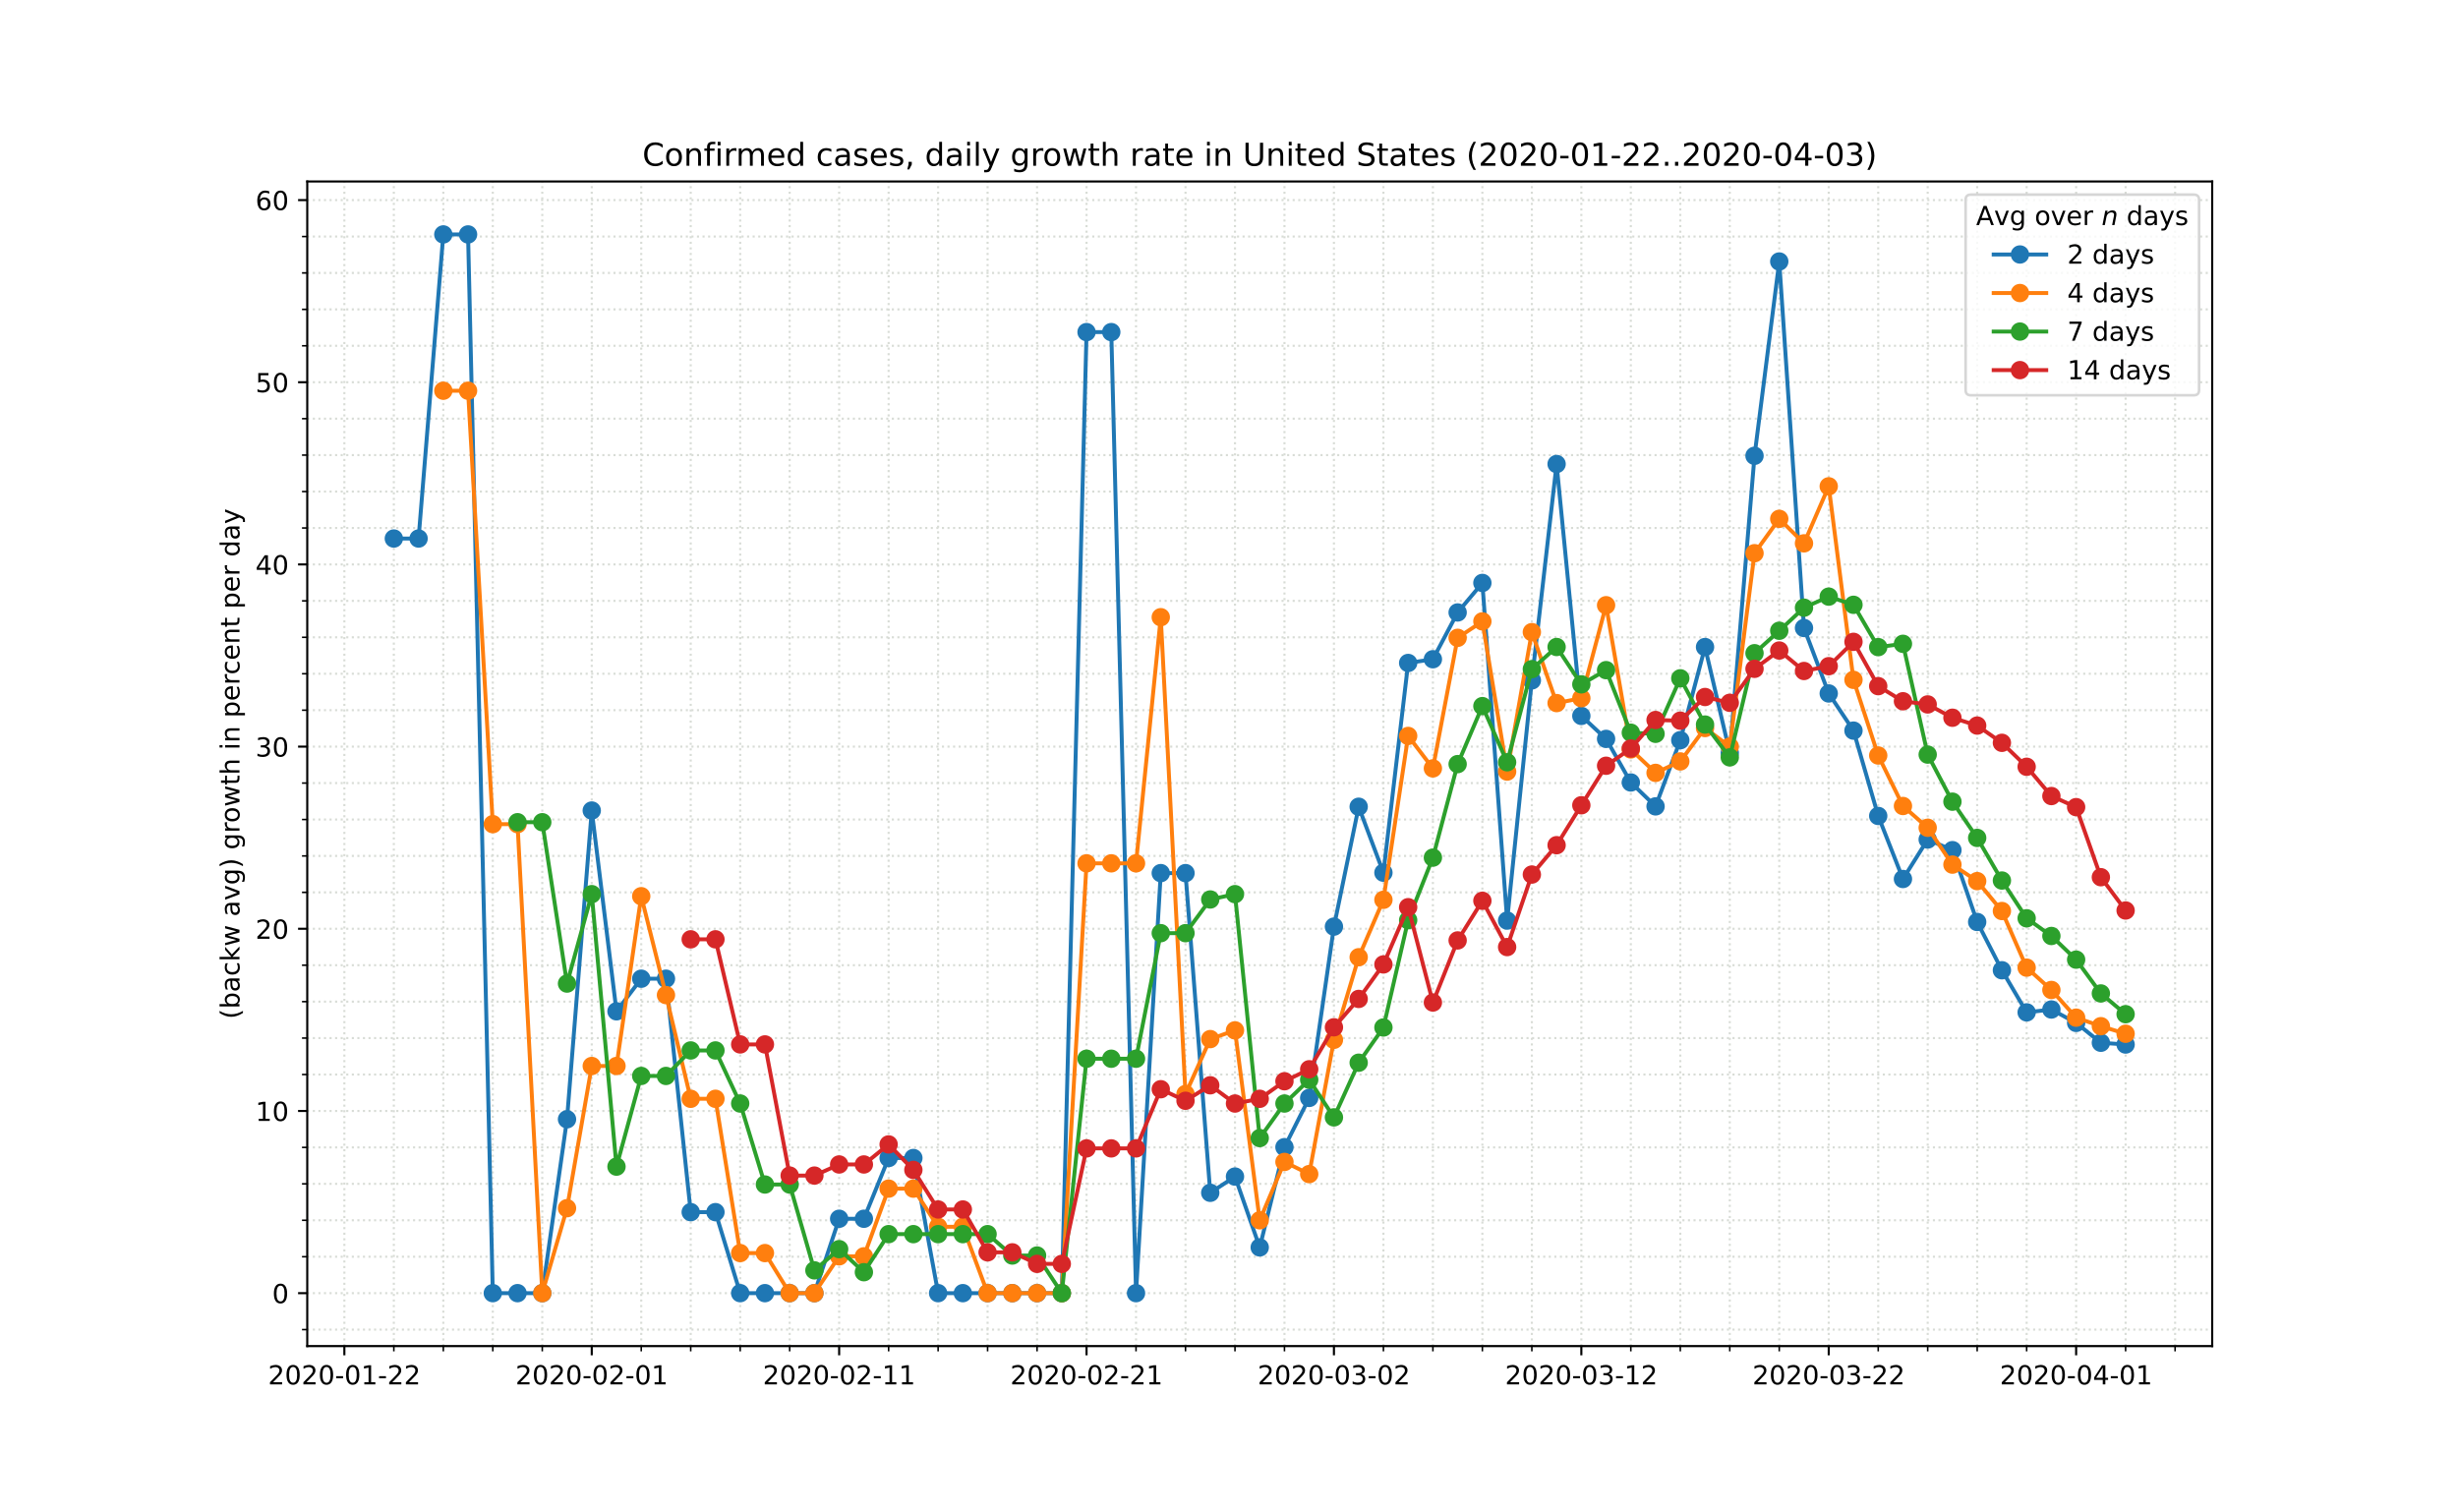 <?xml version="1.0" encoding="utf-8" standalone="no"?>
<!DOCTYPE svg PUBLIC "-//W3C//DTD SVG 1.1//EN"
  "http://www.w3.org/Graphics/SVG/1.1/DTD/svg11.dtd">
<!-- Created with matplotlib (https://matplotlib.org/) -->
<svg height="576pt" version="1.1" viewBox="0 0 936 576" width="936pt" xmlns="http://www.w3.org/2000/svg" xmlns:xlink="http://www.w3.org/1999/xlink">
 <defs>
  <style type="text/css">
*{stroke-linecap:butt;stroke-linejoin:round;}
  </style>
 </defs>
 <g id="figure_1">
  <g id="patch_1">
   <path d="M 0 576 
L 936 576 
L 936 0 
L 0 0 
z
" style="fill:#ffffff;"/>
  </g>
  <g id="axes_1">
   <g id="patch_2">
    <path d="M 117 512.64 
L 842.4 512.64 
L 842.4 69.12 
L 117 69.12 
z
" style="fill:#ffffff;"/>
   </g>
   <g id="matplotlib.axis_1">
    <g id="xtick_1">
     <g id="line2d_1">
      <path clip-path="url(#p760419a7c5)" d="M 131.131 512.64 
L 131.131 69.12 
" style="fill:none;stroke:#d8dcd6;stroke-dasharray:0.8,1.32;stroke-dashoffset:0;stroke-width:0.8;"/>
     </g>
     <g id="line2d_2">
      <defs>
       <path d="M 0 0 
L 0 3.5 
" id="m154ed51896" style="stroke:#000000;stroke-width:0.8;"/>
      </defs>
      <g>
       <use style="stroke:#000000;stroke-width:0.8;" x="131.131" xlink:href="#m154ed51896" y="512.64"/>
      </g>
     </g>
     <g id="text_1">
      <!-- 2020-01-22 -->
      <defs>
       <path d="M 19.188 8.297 
L 53.609 8.297 
L 53.609 0 
L 7.328 0 
L 7.328 8.297 
Q 12.938 14.109 22.625 23.891 
Q 32.328 33.688 34.812 36.531 
Q 39.547 41.844 41.422 45.531 
Q 43.312 49.219 43.312 52.781 
Q 43.312 58.594 39.234 62.25 
Q 35.156 65.922 28.609 65.922 
Q 23.969 65.922 18.812 64.312 
Q 13.672 62.703 7.812 59.422 
L 7.812 69.391 
Q 13.766 71.781 18.938 73 
Q 24.125 74.219 28.422 74.219 
Q 39.75 74.219 46.484 68.547 
Q 53.219 62.891 53.219 53.422 
Q 53.219 48.922 51.531 44.891 
Q 49.859 40.875 45.406 35.406 
Q 44.188 33.984 37.641 27.219 
Q 31.109 20.453 19.188 8.297 
z
" id="DejaVuSans-50"/>
       <path d="M 31.781 66.406 
Q 24.172 66.406 20.328 58.906 
Q 16.5 51.422 16.5 36.375 
Q 16.5 21.391 20.328 13.891 
Q 24.172 6.391 31.781 6.391 
Q 39.453 6.391 43.281 13.891 
Q 47.125 21.391 47.125 36.375 
Q 47.125 51.422 43.281 58.906 
Q 39.453 66.406 31.781 66.406 
z
M 31.781 74.219 
Q 44.047 74.219 50.516 64.516 
Q 56.984 54.828 56.984 36.375 
Q 56.984 17.969 50.516 8.266 
Q 44.047 -1.422 31.781 -1.422 
Q 19.531 -1.422 13.062 8.266 
Q 6.594 17.969 6.594 36.375 
Q 6.594 54.828 13.062 64.516 
Q 19.531 74.219 31.781 74.219 
z
" id="DejaVuSans-48"/>
       <path d="M 4.891 31.391 
L 31.203 31.391 
L 31.203 23.391 
L 4.891 23.391 
z
" id="DejaVuSans-45"/>
       <path d="M 12.406 8.297 
L 28.516 8.297 
L 28.516 63.922 
L 10.984 60.406 
L 10.984 69.391 
L 28.422 72.906 
L 38.281 72.906 
L 38.281 8.297 
L 54.391 8.297 
L 54.391 0 
L 12.406 0 
z
" id="DejaVuSans-49"/>
      </defs>
      <g transform="translate(102.073 527.238)scale(0.1 -0.1)">
       <use xlink:href="#DejaVuSans-50"/>
       <use x="63.623" xlink:href="#DejaVuSans-48"/>
       <use x="127.246" xlink:href="#DejaVuSans-50"/>
       <use x="190.869" xlink:href="#DejaVuSans-48"/>
       <use x="254.492" xlink:href="#DejaVuSans-45"/>
       <use x="290.576" xlink:href="#DejaVuSans-48"/>
       <use x="354.199" xlink:href="#DejaVuSans-49"/>
       <use x="417.822" xlink:href="#DejaVuSans-45"/>
       <use x="453.906" xlink:href="#DejaVuSans-50"/>
       <use x="517.529" xlink:href="#DejaVuSans-50"/>
      </g>
     </g>
    </g>
    <g id="xtick_2">
     <g id="line2d_3">
      <path clip-path="url(#p760419a7c5)" d="M 225.339 512.64 
L 225.339 69.12 
" style="fill:none;stroke:#d8dcd6;stroke-dasharray:0.8,1.32;stroke-dashoffset:0;stroke-width:0.8;"/>
     </g>
     <g id="line2d_4">
      <g>
       <use style="stroke:#000000;stroke-width:0.8;" x="225.339" xlink:href="#m154ed51896" y="512.64"/>
      </g>
     </g>
     <g id="text_2">
      <!-- 2020-02-01 -->
      <g transform="translate(196.281 527.238)scale(0.1 -0.1)">
       <use xlink:href="#DejaVuSans-50"/>
       <use x="63.623" xlink:href="#DejaVuSans-48"/>
       <use x="127.246" xlink:href="#DejaVuSans-50"/>
       <use x="190.869" xlink:href="#DejaVuSans-48"/>
       <use x="254.492" xlink:href="#DejaVuSans-45"/>
       <use x="290.576" xlink:href="#DejaVuSans-48"/>
       <use x="354.199" xlink:href="#DejaVuSans-50"/>
       <use x="417.822" xlink:href="#DejaVuSans-45"/>
       <use x="453.906" xlink:href="#DejaVuSans-48"/>
       <use x="517.529" xlink:href="#DejaVuSans-49"/>
      </g>
     </g>
    </g>
    <g id="xtick_3">
     <g id="line2d_5">
      <path clip-path="url(#p760419a7c5)" d="M 319.547 512.64 
L 319.547 69.12 
" style="fill:none;stroke:#d8dcd6;stroke-dasharray:0.8,1.32;stroke-dashoffset:0;stroke-width:0.8;"/>
     </g>
     <g id="line2d_6">
      <g>
       <use style="stroke:#000000;stroke-width:0.8;" x="319.547" xlink:href="#m154ed51896" y="512.64"/>
      </g>
     </g>
     <g id="text_3">
      <!-- 2020-02-11 -->
      <g transform="translate(290.489 527.238)scale(0.1 -0.1)">
       <use xlink:href="#DejaVuSans-50"/>
       <use x="63.623" xlink:href="#DejaVuSans-48"/>
       <use x="127.246" xlink:href="#DejaVuSans-50"/>
       <use x="190.869" xlink:href="#DejaVuSans-48"/>
       <use x="254.492" xlink:href="#DejaVuSans-45"/>
       <use x="290.576" xlink:href="#DejaVuSans-48"/>
       <use x="354.199" xlink:href="#DejaVuSans-50"/>
       <use x="417.822" xlink:href="#DejaVuSans-45"/>
       <use x="453.906" xlink:href="#DejaVuSans-49"/>
       <use x="517.529" xlink:href="#DejaVuSans-49"/>
      </g>
     </g>
    </g>
    <g id="xtick_4">
     <g id="line2d_7">
      <path clip-path="url(#p760419a7c5)" d="M 413.755 512.64 
L 413.755 69.12 
" style="fill:none;stroke:#d8dcd6;stroke-dasharray:0.8,1.32;stroke-dashoffset:0;stroke-width:0.8;"/>
     </g>
     <g id="line2d_8">
      <g>
       <use style="stroke:#000000;stroke-width:0.8;" x="413.755" xlink:href="#m154ed51896" y="512.64"/>
      </g>
     </g>
     <g id="text_4">
      <!-- 2020-02-21 -->
      <g transform="translate(384.697 527.238)scale(0.1 -0.1)">
       <use xlink:href="#DejaVuSans-50"/>
       <use x="63.623" xlink:href="#DejaVuSans-48"/>
       <use x="127.246" xlink:href="#DejaVuSans-50"/>
       <use x="190.869" xlink:href="#DejaVuSans-48"/>
       <use x="254.492" xlink:href="#DejaVuSans-45"/>
       <use x="290.576" xlink:href="#DejaVuSans-48"/>
       <use x="354.199" xlink:href="#DejaVuSans-50"/>
       <use x="417.822" xlink:href="#DejaVuSans-45"/>
       <use x="453.906" xlink:href="#DejaVuSans-50"/>
       <use x="517.529" xlink:href="#DejaVuSans-49"/>
      </g>
     </g>
    </g>
    <g id="xtick_5">
     <g id="line2d_9">
      <path clip-path="url(#p760419a7c5)" d="M 507.962 512.64 
L 507.962 69.12 
" style="fill:none;stroke:#d8dcd6;stroke-dasharray:0.8,1.32;stroke-dashoffset:0;stroke-width:0.8;"/>
     </g>
     <g id="line2d_10">
      <g>
       <use style="stroke:#000000;stroke-width:0.8;" x="507.962" xlink:href="#m154ed51896" y="512.64"/>
      </g>
     </g>
     <g id="text_5">
      <!-- 2020-03-02 -->
      <defs>
       <path d="M 40.578 39.312 
Q 47.656 37.797 51.625 33 
Q 55.609 28.219 55.609 21.188 
Q 55.609 10.406 48.188 4.484 
Q 40.766 -1.422 27.094 -1.422 
Q 22.516 -1.422 17.656 -0.516 
Q 12.797 0.391 7.625 2.203 
L 7.625 11.719 
Q 11.719 9.328 16.594 8.109 
Q 21.484 6.891 26.812 6.891 
Q 36.078 6.891 40.938 10.547 
Q 45.797 14.203 45.797 21.188 
Q 45.797 27.641 41.281 31.266 
Q 36.766 34.906 28.719 34.906 
L 20.219 34.906 
L 20.219 43.016 
L 29.109 43.016 
Q 36.375 43.016 40.234 45.922 
Q 44.094 48.828 44.094 54.297 
Q 44.094 59.906 40.109 62.906 
Q 36.141 65.922 28.719 65.922 
Q 24.656 65.922 20.016 65.031 
Q 15.375 64.156 9.812 62.312 
L 9.812 71.094 
Q 15.438 72.656 20.344 73.438 
Q 25.25 74.219 29.594 74.219 
Q 40.828 74.219 47.359 69.109 
Q 53.906 64.016 53.906 55.328 
Q 53.906 49.266 50.438 45.094 
Q 46.969 40.922 40.578 39.312 
z
" id="DejaVuSans-51"/>
      </defs>
      <g transform="translate(478.905 527.238)scale(0.1 -0.1)">
       <use xlink:href="#DejaVuSans-50"/>
       <use x="63.623" xlink:href="#DejaVuSans-48"/>
       <use x="127.246" xlink:href="#DejaVuSans-50"/>
       <use x="190.869" xlink:href="#DejaVuSans-48"/>
       <use x="254.492" xlink:href="#DejaVuSans-45"/>
       <use x="290.576" xlink:href="#DejaVuSans-48"/>
       <use x="354.199" xlink:href="#DejaVuSans-51"/>
       <use x="417.822" xlink:href="#DejaVuSans-45"/>
       <use x="453.906" xlink:href="#DejaVuSans-48"/>
       <use x="517.529" xlink:href="#DejaVuSans-50"/>
      </g>
     </g>
    </g>
    <g id="xtick_6">
     <g id="line2d_11">
      <path clip-path="url(#p760419a7c5)" d="M 602.17 512.64 
L 602.17 69.12 
" style="fill:none;stroke:#d8dcd6;stroke-dasharray:0.8,1.32;stroke-dashoffset:0;stroke-width:0.8;"/>
     </g>
     <g id="line2d_12">
      <g>
       <use style="stroke:#000000;stroke-width:0.8;" x="602.17" xlink:href="#m154ed51896" y="512.64"/>
      </g>
     </g>
     <g id="text_6">
      <!-- 2020-03-12 -->
      <g transform="translate(573.112 527.238)scale(0.1 -0.1)">
       <use xlink:href="#DejaVuSans-50"/>
       <use x="63.623" xlink:href="#DejaVuSans-48"/>
       <use x="127.246" xlink:href="#DejaVuSans-50"/>
       <use x="190.869" xlink:href="#DejaVuSans-48"/>
       <use x="254.492" xlink:href="#DejaVuSans-45"/>
       <use x="290.576" xlink:href="#DejaVuSans-48"/>
       <use x="354.199" xlink:href="#DejaVuSans-51"/>
       <use x="417.822" xlink:href="#DejaVuSans-45"/>
       <use x="453.906" xlink:href="#DejaVuSans-49"/>
       <use x="517.529" xlink:href="#DejaVuSans-50"/>
      </g>
     </g>
    </g>
    <g id="xtick_7">
     <g id="line2d_13">
      <path clip-path="url(#p760419a7c5)" d="M 696.378 512.64 
L 696.378 69.12 
" style="fill:none;stroke:#d8dcd6;stroke-dasharray:0.8,1.32;stroke-dashoffset:0;stroke-width:0.8;"/>
     </g>
     <g id="line2d_14">
      <g>
       <use style="stroke:#000000;stroke-width:0.8;" x="696.378" xlink:href="#m154ed51896" y="512.64"/>
      </g>
     </g>
     <g id="text_7">
      <!-- 2020-03-22 -->
      <g transform="translate(667.32 527.238)scale(0.1 -0.1)">
       <use xlink:href="#DejaVuSans-50"/>
       <use x="63.623" xlink:href="#DejaVuSans-48"/>
       <use x="127.246" xlink:href="#DejaVuSans-50"/>
       <use x="190.869" xlink:href="#DejaVuSans-48"/>
       <use x="254.492" xlink:href="#DejaVuSans-45"/>
       <use x="290.576" xlink:href="#DejaVuSans-48"/>
       <use x="354.199" xlink:href="#DejaVuSans-51"/>
       <use x="417.822" xlink:href="#DejaVuSans-45"/>
       <use x="453.906" xlink:href="#DejaVuSans-50"/>
       <use x="517.529" xlink:href="#DejaVuSans-50"/>
      </g>
     </g>
    </g>
    <g id="xtick_8">
     <g id="line2d_15">
      <path clip-path="url(#p760419a7c5)" d="M 790.586 512.64 
L 790.586 69.12 
" style="fill:none;stroke:#d8dcd6;stroke-dasharray:0.8,1.32;stroke-dashoffset:0;stroke-width:0.8;"/>
     </g>
     <g id="line2d_16">
      <g>
       <use style="stroke:#000000;stroke-width:0.8;" x="790.586" xlink:href="#m154ed51896" y="512.64"/>
      </g>
     </g>
     <g id="text_8">
      <!-- 2020-04-01 -->
      <defs>
       <path d="M 37.797 64.312 
L 12.891 25.391 
L 37.797 25.391 
z
M 35.203 72.906 
L 47.609 72.906 
L 47.609 25.391 
L 58.016 25.391 
L 58.016 17.188 
L 47.609 17.188 
L 47.609 0 
L 37.797 0 
L 37.797 17.188 
L 4.891 17.188 
L 4.891 26.703 
z
" id="DejaVuSans-52"/>
      </defs>
      <g transform="translate(761.528 527.238)scale(0.1 -0.1)">
       <use xlink:href="#DejaVuSans-50"/>
       <use x="63.623" xlink:href="#DejaVuSans-48"/>
       <use x="127.246" xlink:href="#DejaVuSans-50"/>
       <use x="190.869" xlink:href="#DejaVuSans-48"/>
       <use x="254.492" xlink:href="#DejaVuSans-45"/>
       <use x="290.576" xlink:href="#DejaVuSans-48"/>
       <use x="354.199" xlink:href="#DejaVuSans-52"/>
       <use x="417.822" xlink:href="#DejaVuSans-45"/>
       <use x="453.906" xlink:href="#DejaVuSans-48"/>
       <use x="517.529" xlink:href="#DejaVuSans-49"/>
      </g>
     </g>
    </g>
    <g id="xtick_9">
     <g id="line2d_17">
      <path clip-path="url(#p760419a7c5)" d="M 149.973 512.64 
L 149.973 69.12 
" style="fill:none;stroke:#d8dcd6;stroke-dasharray:0.8,1.32;stroke-dashoffset:0;stroke-width:0.8;"/>
     </g>
     <g id="line2d_18">
      <defs>
       <path d="M 0 0 
L 0 2 
" id="m666431c29b" style="stroke:#000000;stroke-width:0.6;"/>
      </defs>
      <g>
       <use style="stroke:#000000;stroke-width:0.6;" x="149.973" xlink:href="#m666431c29b" y="512.64"/>
      </g>
     </g>
    </g>
    <g id="xtick_10">
     <g id="line2d_19">
      <path clip-path="url(#p760419a7c5)" d="M 168.814 512.64 
L 168.814 69.12 
" style="fill:none;stroke:#d8dcd6;stroke-dasharray:0.8,1.32;stroke-dashoffset:0;stroke-width:0.8;"/>
     </g>
     <g id="line2d_20">
      <g>
       <use style="stroke:#000000;stroke-width:0.6;" x="168.814" xlink:href="#m666431c29b" y="512.64"/>
      </g>
     </g>
    </g>
    <g id="xtick_11">
     <g id="line2d_21">
      <path clip-path="url(#p760419a7c5)" d="M 187.656 512.64 
L 187.656 69.12 
" style="fill:none;stroke:#d8dcd6;stroke-dasharray:0.8,1.32;stroke-dashoffset:0;stroke-width:0.8;"/>
     </g>
     <g id="line2d_22">
      <g>
       <use style="stroke:#000000;stroke-width:0.6;" x="187.656" xlink:href="#m666431c29b" y="512.64"/>
      </g>
     </g>
    </g>
    <g id="xtick_12">
     <g id="line2d_23">
      <path clip-path="url(#p760419a7c5)" d="M 206.497 512.64 
L 206.497 69.12 
" style="fill:none;stroke:#d8dcd6;stroke-dasharray:0.8,1.32;stroke-dashoffset:0;stroke-width:0.8;"/>
     </g>
     <g id="line2d_24">
      <g>
       <use style="stroke:#000000;stroke-width:0.6;" x="206.497" xlink:href="#m666431c29b" y="512.64"/>
      </g>
     </g>
    </g>
    <g id="xtick_13">
     <g id="line2d_25">
      <path clip-path="url(#p760419a7c5)" d="M 244.181 512.64 
L 244.181 69.12 
" style="fill:none;stroke:#d8dcd6;stroke-dasharray:0.8,1.32;stroke-dashoffset:0;stroke-width:0.8;"/>
     </g>
     <g id="line2d_26">
      <g>
       <use style="stroke:#000000;stroke-width:0.6;" x="244.181" xlink:href="#m666431c29b" y="512.64"/>
      </g>
     </g>
    </g>
    <g id="xtick_14">
     <g id="line2d_27">
      <path clip-path="url(#p760419a7c5)" d="M 263.022 512.64 
L 263.022 69.12 
" style="fill:none;stroke:#d8dcd6;stroke-dasharray:0.8,1.32;stroke-dashoffset:0;stroke-width:0.8;"/>
     </g>
     <g id="line2d_28">
      <g>
       <use style="stroke:#000000;stroke-width:0.6;" x="263.022" xlink:href="#m666431c29b" y="512.64"/>
      </g>
     </g>
    </g>
    <g id="xtick_15">
     <g id="line2d_29">
      <path clip-path="url(#p760419a7c5)" d="M 281.864 512.64 
L 281.864 69.12 
" style="fill:none;stroke:#d8dcd6;stroke-dasharray:0.8,1.32;stroke-dashoffset:0;stroke-width:0.8;"/>
     </g>
     <g id="line2d_30">
      <g>
       <use style="stroke:#000000;stroke-width:0.6;" x="281.864" xlink:href="#m666431c29b" y="512.64"/>
      </g>
     </g>
    </g>
    <g id="xtick_16">
     <g id="line2d_31">
      <path clip-path="url(#p760419a7c5)" d="M 300.705 512.64 
L 300.705 69.12 
" style="fill:none;stroke:#d8dcd6;stroke-dasharray:0.8,1.32;stroke-dashoffset:0;stroke-width:0.8;"/>
     </g>
     <g id="line2d_32">
      <g>
       <use style="stroke:#000000;stroke-width:0.6;" x="300.705" xlink:href="#m666431c29b" y="512.64"/>
      </g>
     </g>
    </g>
    <g id="xtick_17">
     <g id="line2d_33">
      <path clip-path="url(#p760419a7c5)" d="M 338.388 512.64 
L 338.388 69.12 
" style="fill:none;stroke:#d8dcd6;stroke-dasharray:0.8,1.32;stroke-dashoffset:0;stroke-width:0.8;"/>
     </g>
     <g id="line2d_34">
      <g>
       <use style="stroke:#000000;stroke-width:0.6;" x="338.388" xlink:href="#m666431c29b" y="512.64"/>
      </g>
     </g>
    </g>
    <g id="xtick_18">
     <g id="line2d_35">
      <path clip-path="url(#p760419a7c5)" d="M 357.23 512.64 
L 357.23 69.12 
" style="fill:none;stroke:#d8dcd6;stroke-dasharray:0.8,1.32;stroke-dashoffset:0;stroke-width:0.8;"/>
     </g>
     <g id="line2d_36">
      <g>
       <use style="stroke:#000000;stroke-width:0.6;" x="357.23" xlink:href="#m666431c29b" y="512.64"/>
      </g>
     </g>
    </g>
    <g id="xtick_19">
     <g id="line2d_37">
      <path clip-path="url(#p760419a7c5)" d="M 376.071 512.64 
L 376.071 69.12 
" style="fill:none;stroke:#d8dcd6;stroke-dasharray:0.8,1.32;stroke-dashoffset:0;stroke-width:0.8;"/>
     </g>
     <g id="line2d_38">
      <g>
       <use style="stroke:#000000;stroke-width:0.6;" x="376.071" xlink:href="#m666431c29b" y="512.64"/>
      </g>
     </g>
    </g>
    <g id="xtick_20">
     <g id="line2d_39">
      <path clip-path="url(#p760419a7c5)" d="M 394.913 512.64 
L 394.913 69.12 
" style="fill:none;stroke:#d8dcd6;stroke-dasharray:0.8,1.32;stroke-dashoffset:0;stroke-width:0.8;"/>
     </g>
     <g id="line2d_40">
      <g>
       <use style="stroke:#000000;stroke-width:0.6;" x="394.913" xlink:href="#m666431c29b" y="512.64"/>
      </g>
     </g>
    </g>
    <g id="xtick_21">
     <g id="line2d_41">
      <path clip-path="url(#p760419a7c5)" d="M 432.596 512.64 
L 432.596 69.12 
" style="fill:none;stroke:#d8dcd6;stroke-dasharray:0.8,1.32;stroke-dashoffset:0;stroke-width:0.8;"/>
     </g>
     <g id="line2d_42">
      <g>
       <use style="stroke:#000000;stroke-width:0.6;" x="432.596" xlink:href="#m666431c29b" y="512.64"/>
      </g>
     </g>
    </g>
    <g id="xtick_22">
     <g id="line2d_43">
      <path clip-path="url(#p760419a7c5)" d="M 451.438 512.64 
L 451.438 69.12 
" style="fill:none;stroke:#d8dcd6;stroke-dasharray:0.8,1.32;stroke-dashoffset:0;stroke-width:0.8;"/>
     </g>
     <g id="line2d_44">
      <g>
       <use style="stroke:#000000;stroke-width:0.6;" x="451.438" xlink:href="#m666431c29b" y="512.64"/>
      </g>
     </g>
    </g>
    <g id="xtick_23">
     <g id="line2d_45">
      <path clip-path="url(#p760419a7c5)" d="M 470.279 512.64 
L 470.279 69.12 
" style="fill:none;stroke:#d8dcd6;stroke-dasharray:0.8,1.32;stroke-dashoffset:0;stroke-width:0.8;"/>
     </g>
     <g id="line2d_46">
      <g>
       <use style="stroke:#000000;stroke-width:0.6;" x="470.279" xlink:href="#m666431c29b" y="512.64"/>
      </g>
     </g>
    </g>
    <g id="xtick_24">
     <g id="line2d_47">
      <path clip-path="url(#p760419a7c5)" d="M 489.121 512.64 
L 489.121 69.12 
" style="fill:none;stroke:#d8dcd6;stroke-dasharray:0.8,1.32;stroke-dashoffset:0;stroke-width:0.8;"/>
     </g>
     <g id="line2d_48">
      <g>
       <use style="stroke:#000000;stroke-width:0.6;" x="489.121" xlink:href="#m666431c29b" y="512.64"/>
      </g>
     </g>
    </g>
    <g id="xtick_25">
     <g id="line2d_49">
      <path clip-path="url(#p760419a7c5)" d="M 526.804 512.64 
L 526.804 69.12 
" style="fill:none;stroke:#d8dcd6;stroke-dasharray:0.8,1.32;stroke-dashoffset:0;stroke-width:0.8;"/>
     </g>
     <g id="line2d_50">
      <g>
       <use style="stroke:#000000;stroke-width:0.6;" x="526.804" xlink:href="#m666431c29b" y="512.64"/>
      </g>
     </g>
    </g>
    <g id="xtick_26">
     <g id="line2d_51">
      <path clip-path="url(#p760419a7c5)" d="M 545.645 512.64 
L 545.645 69.12 
" style="fill:none;stroke:#d8dcd6;stroke-dasharray:0.8,1.32;stroke-dashoffset:0;stroke-width:0.8;"/>
     </g>
     <g id="line2d_52">
      <g>
       <use style="stroke:#000000;stroke-width:0.6;" x="545.645" xlink:href="#m666431c29b" y="512.64"/>
      </g>
     </g>
    </g>
    <g id="xtick_27">
     <g id="line2d_53">
      <path clip-path="url(#p760419a7c5)" d="M 564.487 512.64 
L 564.487 69.12 
" style="fill:none;stroke:#d8dcd6;stroke-dasharray:0.8,1.32;stroke-dashoffset:0;stroke-width:0.8;"/>
     </g>
     <g id="line2d_54">
      <g>
       <use style="stroke:#000000;stroke-width:0.6;" x="564.487" xlink:href="#m666431c29b" y="512.64"/>
      </g>
     </g>
    </g>
    <g id="xtick_28">
     <g id="line2d_55">
      <path clip-path="url(#p760419a7c5)" d="M 583.329 512.64 
L 583.329 69.12 
" style="fill:none;stroke:#d8dcd6;stroke-dasharray:0.8,1.32;stroke-dashoffset:0;stroke-width:0.8;"/>
     </g>
     <g id="line2d_56">
      <g>
       <use style="stroke:#000000;stroke-width:0.6;" x="583.329" xlink:href="#m666431c29b" y="512.64"/>
      </g>
     </g>
    </g>
    <g id="xtick_29">
     <g id="line2d_57">
      <path clip-path="url(#p760419a7c5)" d="M 621.012 512.64 
L 621.012 69.12 
" style="fill:none;stroke:#d8dcd6;stroke-dasharray:0.8,1.32;stroke-dashoffset:0;stroke-width:0.8;"/>
     </g>
     <g id="line2d_58">
      <g>
       <use style="stroke:#000000;stroke-width:0.6;" x="621.012" xlink:href="#m666431c29b" y="512.64"/>
      </g>
     </g>
    </g>
    <g id="xtick_30">
     <g id="line2d_59">
      <path clip-path="url(#p760419a7c5)" d="M 639.853 512.64 
L 639.853 69.12 
" style="fill:none;stroke:#d8dcd6;stroke-dasharray:0.8,1.32;stroke-dashoffset:0;stroke-width:0.8;"/>
     </g>
     <g id="line2d_60">
      <g>
       <use style="stroke:#000000;stroke-width:0.6;" x="639.853" xlink:href="#m666431c29b" y="512.64"/>
      </g>
     </g>
    </g>
    <g id="xtick_31">
     <g id="line2d_61">
      <path clip-path="url(#p760419a7c5)" d="M 658.695 512.64 
L 658.695 69.12 
" style="fill:none;stroke:#d8dcd6;stroke-dasharray:0.8,1.32;stroke-dashoffset:0;stroke-width:0.8;"/>
     </g>
     <g id="line2d_62">
      <g>
       <use style="stroke:#000000;stroke-width:0.6;" x="658.695" xlink:href="#m666431c29b" y="512.64"/>
      </g>
     </g>
    </g>
    <g id="xtick_32">
     <g id="line2d_63">
      <path clip-path="url(#p760419a7c5)" d="M 677.536 512.64 
L 677.536 69.12 
" style="fill:none;stroke:#d8dcd6;stroke-dasharray:0.8,1.32;stroke-dashoffset:0;stroke-width:0.8;"/>
     </g>
     <g id="line2d_64">
      <g>
       <use style="stroke:#000000;stroke-width:0.6;" x="677.536" xlink:href="#m666431c29b" y="512.64"/>
      </g>
     </g>
    </g>
    <g id="xtick_33">
     <g id="line2d_65">
      <path clip-path="url(#p760419a7c5)" d="M 715.219 512.64 
L 715.219 69.12 
" style="fill:none;stroke:#d8dcd6;stroke-dasharray:0.8,1.32;stroke-dashoffset:0;stroke-width:0.8;"/>
     </g>
     <g id="line2d_66">
      <g>
       <use style="stroke:#000000;stroke-width:0.6;" x="715.219" xlink:href="#m666431c29b" y="512.64"/>
      </g>
     </g>
    </g>
    <g id="xtick_34">
     <g id="line2d_67">
      <path clip-path="url(#p760419a7c5)" d="M 734.061 512.64 
L 734.061 69.12 
" style="fill:none;stroke:#d8dcd6;stroke-dasharray:0.8,1.32;stroke-dashoffset:0;stroke-width:0.8;"/>
     </g>
     <g id="line2d_68">
      <g>
       <use style="stroke:#000000;stroke-width:0.6;" x="734.061" xlink:href="#m666431c29b" y="512.64"/>
      </g>
     </g>
    </g>
    <g id="xtick_35">
     <g id="line2d_69">
      <path clip-path="url(#p760419a7c5)" d="M 752.903 512.64 
L 752.903 69.12 
" style="fill:none;stroke:#d8dcd6;stroke-dasharray:0.8,1.32;stroke-dashoffset:0;stroke-width:0.8;"/>
     </g>
     <g id="line2d_70">
      <g>
       <use style="stroke:#000000;stroke-width:0.6;" x="752.903" xlink:href="#m666431c29b" y="512.64"/>
      </g>
     </g>
    </g>
    <g id="xtick_36">
     <g id="line2d_71">
      <path clip-path="url(#p760419a7c5)" d="M 771.744 512.64 
L 771.744 69.12 
" style="fill:none;stroke:#d8dcd6;stroke-dasharray:0.8,1.32;stroke-dashoffset:0;stroke-width:0.8;"/>
     </g>
     <g id="line2d_72">
      <g>
       <use style="stroke:#000000;stroke-width:0.6;" x="771.744" xlink:href="#m666431c29b" y="512.64"/>
      </g>
     </g>
    </g>
    <g id="xtick_37">
     <g id="line2d_73">
      <path clip-path="url(#p760419a7c5)" d="M 809.427 512.64 
L 809.427 69.12 
" style="fill:none;stroke:#d8dcd6;stroke-dasharray:0.8,1.32;stroke-dashoffset:0;stroke-width:0.8;"/>
     </g>
     <g id="line2d_74">
      <g>
       <use style="stroke:#000000;stroke-width:0.6;" x="809.427" xlink:href="#m666431c29b" y="512.64"/>
      </g>
     </g>
    </g>
    <g id="xtick_38">
     <g id="line2d_75">
      <path clip-path="url(#p760419a7c5)" d="M 828.269 512.64 
L 828.269 69.12 
" style="fill:none;stroke:#d8dcd6;stroke-dasharray:0.8,1.32;stroke-dashoffset:0;stroke-width:0.8;"/>
     </g>
     <g id="line2d_76">
      <g>
       <use style="stroke:#000000;stroke-width:0.6;" x="828.269" xlink:href="#m666431c29b" y="512.64"/>
      </g>
     </g>
    </g>
   </g>
   <g id="matplotlib.axis_2">
    <g id="ytick_1">
     <g id="line2d_77">
      <path clip-path="url(#p760419a7c5)" d="M 117 492.48 
L 842.4 492.48 
" style="fill:none;stroke:#d8dcd6;stroke-dasharray:0.8,1.32;stroke-dashoffset:0;stroke-width:0.8;"/>
     </g>
     <g id="line2d_78">
      <defs>
       <path d="M 0 0 
L -3.5 0 
" id="m47bbdfd86f" style="stroke:#000000;stroke-width:0.8;"/>
      </defs>
      <g>
       <use style="stroke:#000000;stroke-width:0.8;" x="117" xlink:href="#m47bbdfd86f" y="492.48"/>
      </g>
     </g>
     <g id="text_9">
      <!-- 0 -->
      <g transform="translate(103.638 496.279)scale(0.1 -0.1)">
       <use xlink:href="#DejaVuSans-48"/>
      </g>
     </g>
    </g>
    <g id="ytick_2">
     <g id="line2d_79">
      <path clip-path="url(#p760419a7c5)" d="M 117 423.099 
L 842.4 423.099 
" style="fill:none;stroke:#d8dcd6;stroke-dasharray:0.8,1.32;stroke-dashoffset:0;stroke-width:0.8;"/>
     </g>
     <g id="line2d_80">
      <g>
       <use style="stroke:#000000;stroke-width:0.8;" x="117" xlink:href="#m47bbdfd86f" y="423.099"/>
      </g>
     </g>
     <g id="text_10">
      <!-- 10 -->
      <g transform="translate(97.275 426.898)scale(0.1 -0.1)">
       <use xlink:href="#DejaVuSans-49"/>
       <use x="63.623" xlink:href="#DejaVuSans-48"/>
      </g>
     </g>
    </g>
    <g id="ytick_3">
     <g id="line2d_81">
      <path clip-path="url(#p760419a7c5)" d="M 117 353.718 
L 842.4 353.718 
" style="fill:none;stroke:#d8dcd6;stroke-dasharray:0.8,1.32;stroke-dashoffset:0;stroke-width:0.8;"/>
     </g>
     <g id="line2d_82">
      <g>
       <use style="stroke:#000000;stroke-width:0.8;" x="117" xlink:href="#m47bbdfd86f" y="353.718"/>
      </g>
     </g>
     <g id="text_11">
      <!-- 20 -->
      <g transform="translate(97.275 357.517)scale(0.1 -0.1)">
       <use xlink:href="#DejaVuSans-50"/>
       <use x="63.623" xlink:href="#DejaVuSans-48"/>
      </g>
     </g>
    </g>
    <g id="ytick_4">
     <g id="line2d_83">
      <path clip-path="url(#p760419a7c5)" d="M 117 284.337 
L 842.4 284.337 
" style="fill:none;stroke:#d8dcd6;stroke-dasharray:0.8,1.32;stroke-dashoffset:0;stroke-width:0.8;"/>
     </g>
     <g id="line2d_84">
      <g>
       <use style="stroke:#000000;stroke-width:0.8;" x="117" xlink:href="#m47bbdfd86f" y="284.337"/>
      </g>
     </g>
     <g id="text_12">
      <!-- 30 -->
      <g transform="translate(97.275 288.136)scale(0.1 -0.1)">
       <use xlink:href="#DejaVuSans-51"/>
       <use x="63.623" xlink:href="#DejaVuSans-48"/>
      </g>
     </g>
    </g>
    <g id="ytick_5">
     <g id="line2d_85">
      <path clip-path="url(#p760419a7c5)" d="M 117 214.956 
L 842.4 214.956 
" style="fill:none;stroke:#d8dcd6;stroke-dasharray:0.8,1.32;stroke-dashoffset:0;stroke-width:0.8;"/>
     </g>
     <g id="line2d_86">
      <g>
       <use style="stroke:#000000;stroke-width:0.8;" x="117" xlink:href="#m47bbdfd86f" y="214.956"/>
      </g>
     </g>
     <g id="text_13">
      <!-- 40 -->
      <g transform="translate(97.275 218.755)scale(0.1 -0.1)">
       <use xlink:href="#DejaVuSans-52"/>
       <use x="63.623" xlink:href="#DejaVuSans-48"/>
      </g>
     </g>
    </g>
    <g id="ytick_6">
     <g id="line2d_87">
      <path clip-path="url(#p760419a7c5)" d="M 117 145.575 
L 842.4 145.575 
" style="fill:none;stroke:#d8dcd6;stroke-dasharray:0.8,1.32;stroke-dashoffset:0;stroke-width:0.8;"/>
     </g>
     <g id="line2d_88">
      <g>
       <use style="stroke:#000000;stroke-width:0.8;" x="117" xlink:href="#m47bbdfd86f" y="145.575"/>
      </g>
     </g>
     <g id="text_14">
      <!-- 50 -->
      <defs>
       <path d="M 10.797 72.906 
L 49.516 72.906 
L 49.516 64.594 
L 19.828 64.594 
L 19.828 46.734 
Q 21.969 47.469 24.109 47.828 
Q 26.266 48.188 28.422 48.188 
Q 40.625 48.188 47.75 41.5 
Q 54.891 34.812 54.891 23.391 
Q 54.891 11.625 47.562 5.094 
Q 40.234 -1.422 26.906 -1.422 
Q 22.312 -1.422 17.547 -0.641 
Q 12.797 0.141 7.719 1.703 
L 7.719 11.625 
Q 12.109 9.234 16.797 8.062 
Q 21.484 6.891 26.703 6.891 
Q 35.156 6.891 40.078 11.328 
Q 45.016 15.766 45.016 23.391 
Q 45.016 31 40.078 35.438 
Q 35.156 39.891 26.703 39.891 
Q 22.75 39.891 18.812 39.016 
Q 14.891 38.141 10.797 36.281 
z
" id="DejaVuSans-53"/>
      </defs>
      <g transform="translate(97.275 149.374)scale(0.1 -0.1)">
       <use xlink:href="#DejaVuSans-53"/>
       <use x="63.623" xlink:href="#DejaVuSans-48"/>
      </g>
     </g>
    </g>
    <g id="ytick_7">
     <g id="line2d_89">
      <path clip-path="url(#p760419a7c5)" d="M 117 76.194 
L 842.4 76.194 
" style="fill:none;stroke:#d8dcd6;stroke-dasharray:0.8,1.32;stroke-dashoffset:0;stroke-width:0.8;"/>
     </g>
     <g id="line2d_90">
      <g>
       <use style="stroke:#000000;stroke-width:0.8;" x="117" xlink:href="#m47bbdfd86f" y="76.194"/>
      </g>
     </g>
     <g id="text_15">
      <!-- 60 -->
      <defs>
       <path d="M 33.016 40.375 
Q 26.375 40.375 22.484 35.828 
Q 18.609 31.297 18.609 23.391 
Q 18.609 15.531 22.484 10.953 
Q 26.375 6.391 33.016 6.391 
Q 39.656 6.391 43.531 10.953 
Q 47.406 15.531 47.406 23.391 
Q 47.406 31.297 43.531 35.828 
Q 39.656 40.375 33.016 40.375 
z
M 52.594 71.297 
L 52.594 62.312 
Q 48.875 64.062 45.094 64.984 
Q 41.312 65.922 37.594 65.922 
Q 27.828 65.922 22.672 59.328 
Q 17.531 52.734 16.797 39.406 
Q 19.672 43.656 24.016 45.922 
Q 28.375 48.188 33.594 48.188 
Q 44.578 48.188 50.953 41.516 
Q 57.328 34.859 57.328 23.391 
Q 57.328 12.156 50.688 5.359 
Q 44.047 -1.422 33.016 -1.422 
Q 20.359 -1.422 13.672 8.266 
Q 6.984 17.969 6.984 36.375 
Q 6.984 53.656 15.188 63.938 
Q 23.391 74.219 37.203 74.219 
Q 40.922 74.219 44.703 73.484 
Q 48.484 72.75 52.594 71.297 
z
" id="DejaVuSans-54"/>
      </defs>
      <g transform="translate(97.275 79.993)scale(0.1 -0.1)">
       <use xlink:href="#DejaVuSans-54"/>
       <use x="63.623" xlink:href="#DejaVuSans-48"/>
      </g>
     </g>
    </g>
    <g id="ytick_8">
     <g id="line2d_91">
      <path clip-path="url(#p760419a7c5)" d="M 117 506.356 
L 842.4 506.356 
" style="fill:none;stroke:#d8dcd6;stroke-dasharray:0.8,1.32;stroke-dashoffset:0;stroke-width:0.8;"/>
     </g>
     <g id="line2d_92">
      <defs>
       <path d="M 0 0 
L -2 0 
" id="mb7230bcfd4" style="stroke:#000000;stroke-width:0.6;"/>
      </defs>
      <g>
       <use style="stroke:#000000;stroke-width:0.6;" x="117" xlink:href="#mb7230bcfd4" y="506.356"/>
      </g>
     </g>
    </g>
    <g id="ytick_9">
     <g id="line2d_93">
      <path clip-path="url(#p760419a7c5)" d="M 117 478.604 
L 842.4 478.604 
" style="fill:none;stroke:#d8dcd6;stroke-dasharray:0.8,1.32;stroke-dashoffset:0;stroke-width:0.8;"/>
     </g>
     <g id="line2d_94">
      <g>
       <use style="stroke:#000000;stroke-width:0.6;" x="117" xlink:href="#mb7230bcfd4" y="478.604"/>
      </g>
     </g>
    </g>
    <g id="ytick_10">
     <g id="line2d_95">
      <path clip-path="url(#p760419a7c5)" d="M 117 464.728 
L 842.4 464.728 
" style="fill:none;stroke:#d8dcd6;stroke-dasharray:0.8,1.32;stroke-dashoffset:0;stroke-width:0.8;"/>
     </g>
     <g id="line2d_96">
      <g>
       <use style="stroke:#000000;stroke-width:0.6;" x="117" xlink:href="#mb7230bcfd4" y="464.728"/>
      </g>
     </g>
    </g>
    <g id="ytick_11">
     <g id="line2d_97">
      <path clip-path="url(#p760419a7c5)" d="M 117 450.851 
L 842.4 450.851 
" style="fill:none;stroke:#d8dcd6;stroke-dasharray:0.8,1.32;stroke-dashoffset:0;stroke-width:0.8;"/>
     </g>
     <g id="line2d_98">
      <g>
       <use style="stroke:#000000;stroke-width:0.6;" x="117" xlink:href="#mb7230bcfd4" y="450.851"/>
      </g>
     </g>
    </g>
    <g id="ytick_12">
     <g id="line2d_99">
      <path clip-path="url(#p760419a7c5)" d="M 117 436.975 
L 842.4 436.975 
" style="fill:none;stroke:#d8dcd6;stroke-dasharray:0.8,1.32;stroke-dashoffset:0;stroke-width:0.8;"/>
     </g>
     <g id="line2d_100">
      <g>
       <use style="stroke:#000000;stroke-width:0.6;" x="117" xlink:href="#mb7230bcfd4" y="436.975"/>
      </g>
     </g>
    </g>
    <g id="ytick_13">
     <g id="line2d_101">
      <path clip-path="url(#p760419a7c5)" d="M 117 409.223 
L 842.4 409.223 
" style="fill:none;stroke:#d8dcd6;stroke-dasharray:0.8,1.32;stroke-dashoffset:0;stroke-width:0.8;"/>
     </g>
     <g id="line2d_102">
      <g>
       <use style="stroke:#000000;stroke-width:0.6;" x="117" xlink:href="#mb7230bcfd4" y="409.223"/>
      </g>
     </g>
    </g>
    <g id="ytick_14">
     <g id="line2d_103">
      <path clip-path="url(#p760419a7c5)" d="M 117 395.347 
L 842.4 395.347 
" style="fill:none;stroke:#d8dcd6;stroke-dasharray:0.8,1.32;stroke-dashoffset:0;stroke-width:0.8;"/>
     </g>
     <g id="line2d_104">
      <g>
       <use style="stroke:#000000;stroke-width:0.6;" x="117" xlink:href="#mb7230bcfd4" y="395.347"/>
      </g>
     </g>
    </g>
    <g id="ytick_15">
     <g id="line2d_105">
      <path clip-path="url(#p760419a7c5)" d="M 117 381.47 
L 842.4 381.47 
" style="fill:none;stroke:#d8dcd6;stroke-dasharray:0.8,1.32;stroke-dashoffset:0;stroke-width:0.8;"/>
     </g>
     <g id="line2d_106">
      <g>
       <use style="stroke:#000000;stroke-width:0.6;" x="117" xlink:href="#mb7230bcfd4" y="381.47"/>
      </g>
     </g>
    </g>
    <g id="ytick_16">
     <g id="line2d_107">
      <path clip-path="url(#p760419a7c5)" d="M 117 367.594 
L 842.4 367.594 
" style="fill:none;stroke:#d8dcd6;stroke-dasharray:0.8,1.32;stroke-dashoffset:0;stroke-width:0.8;"/>
     </g>
     <g id="line2d_108">
      <g>
       <use style="stroke:#000000;stroke-width:0.6;" x="117" xlink:href="#mb7230bcfd4" y="367.594"/>
      </g>
     </g>
    </g>
    <g id="ytick_17">
     <g id="line2d_109">
      <path clip-path="url(#p760419a7c5)" d="M 117 339.842 
L 842.4 339.842 
" style="fill:none;stroke:#d8dcd6;stroke-dasharray:0.8,1.32;stroke-dashoffset:0;stroke-width:0.8;"/>
     </g>
     <g id="line2d_110">
      <g>
       <use style="stroke:#000000;stroke-width:0.6;" x="117" xlink:href="#mb7230bcfd4" y="339.842"/>
      </g>
     </g>
    </g>
    <g id="ytick_18">
     <g id="line2d_111">
      <path clip-path="url(#p760419a7c5)" d="M 117 325.966 
L 842.4 325.966 
" style="fill:none;stroke:#d8dcd6;stroke-dasharray:0.8,1.32;stroke-dashoffset:0;stroke-width:0.8;"/>
     </g>
     <g id="line2d_112">
      <g>
       <use style="stroke:#000000;stroke-width:0.6;" x="117" xlink:href="#mb7230bcfd4" y="325.966"/>
      </g>
     </g>
    </g>
    <g id="ytick_19">
     <g id="line2d_113">
      <path clip-path="url(#p760419a7c5)" d="M 117 312.089 
L 842.4 312.089 
" style="fill:none;stroke:#d8dcd6;stroke-dasharray:0.8,1.32;stroke-dashoffset:0;stroke-width:0.8;"/>
     </g>
     <g id="line2d_114">
      <g>
       <use style="stroke:#000000;stroke-width:0.6;" x="117" xlink:href="#mb7230bcfd4" y="312.089"/>
      </g>
     </g>
    </g>
    <g id="ytick_20">
     <g id="line2d_115">
      <path clip-path="url(#p760419a7c5)" d="M 117 298.213 
L 842.4 298.213 
" style="fill:none;stroke:#d8dcd6;stroke-dasharray:0.8,1.32;stroke-dashoffset:0;stroke-width:0.8;"/>
     </g>
     <g id="line2d_116">
      <g>
       <use style="stroke:#000000;stroke-width:0.6;" x="117" xlink:href="#mb7230bcfd4" y="298.213"/>
      </g>
     </g>
    </g>
    <g id="ytick_21">
     <g id="line2d_117">
      <path clip-path="url(#p760419a7c5)" d="M 117 270.461 
L 842.4 270.461 
" style="fill:none;stroke:#d8dcd6;stroke-dasharray:0.8,1.32;stroke-dashoffset:0;stroke-width:0.8;"/>
     </g>
     <g id="line2d_118">
      <g>
       <use style="stroke:#000000;stroke-width:0.6;" x="117" xlink:href="#mb7230bcfd4" y="270.461"/>
      </g>
     </g>
    </g>
    <g id="ytick_22">
     <g id="line2d_119">
      <path clip-path="url(#p760419a7c5)" d="M 117 256.585 
L 842.4 256.585 
" style="fill:none;stroke:#d8dcd6;stroke-dasharray:0.8,1.32;stroke-dashoffset:0;stroke-width:0.8;"/>
     </g>
     <g id="line2d_120">
      <g>
       <use style="stroke:#000000;stroke-width:0.6;" x="117" xlink:href="#mb7230bcfd4" y="256.585"/>
      </g>
     </g>
    </g>
    <g id="ytick_23">
     <g id="line2d_121">
      <path clip-path="url(#p760419a7c5)" d="M 117 242.708 
L 842.4 242.708 
" style="fill:none;stroke:#d8dcd6;stroke-dasharray:0.8,1.32;stroke-dashoffset:0;stroke-width:0.8;"/>
     </g>
     <g id="line2d_122">
      <g>
       <use style="stroke:#000000;stroke-width:0.6;" x="117" xlink:href="#mb7230bcfd4" y="242.708"/>
      </g>
     </g>
    </g>
    <g id="ytick_24">
     <g id="line2d_123">
      <path clip-path="url(#p760419a7c5)" d="M 117 228.832 
L 842.4 228.832 
" style="fill:none;stroke:#d8dcd6;stroke-dasharray:0.8,1.32;stroke-dashoffset:0;stroke-width:0.8;"/>
     </g>
     <g id="line2d_124">
      <g>
       <use style="stroke:#000000;stroke-width:0.6;" x="117" xlink:href="#mb7230bcfd4" y="228.832"/>
      </g>
     </g>
    </g>
    <g id="ytick_25">
     <g id="line2d_125">
      <path clip-path="url(#p760419a7c5)" d="M 117 201.08 
L 842.4 201.08 
" style="fill:none;stroke:#d8dcd6;stroke-dasharray:0.8,1.32;stroke-dashoffset:0;stroke-width:0.8;"/>
     </g>
     <g id="line2d_126">
      <g>
       <use style="stroke:#000000;stroke-width:0.6;" x="117" xlink:href="#mb7230bcfd4" y="201.08"/>
      </g>
     </g>
    </g>
    <g id="ytick_26">
     <g id="line2d_127">
      <path clip-path="url(#p760419a7c5)" d="M 117 187.204 
L 842.4 187.204 
" style="fill:none;stroke:#d8dcd6;stroke-dasharray:0.8,1.32;stroke-dashoffset:0;stroke-width:0.8;"/>
     </g>
     <g id="line2d_128">
      <g>
       <use style="stroke:#000000;stroke-width:0.6;" x="117" xlink:href="#mb7230bcfd4" y="187.204"/>
      </g>
     </g>
    </g>
    <g id="ytick_27">
     <g id="line2d_129">
      <path clip-path="url(#p760419a7c5)" d="M 117 173.327 
L 842.4 173.327 
" style="fill:none;stroke:#d8dcd6;stroke-dasharray:0.8,1.32;stroke-dashoffset:0;stroke-width:0.8;"/>
     </g>
     <g id="line2d_130">
      <g>
       <use style="stroke:#000000;stroke-width:0.6;" x="117" xlink:href="#mb7230bcfd4" y="173.327"/>
      </g>
     </g>
    </g>
    <g id="ytick_28">
     <g id="line2d_131">
      <path clip-path="url(#p760419a7c5)" d="M 117 159.451 
L 842.4 159.451 
" style="fill:none;stroke:#d8dcd6;stroke-dasharray:0.8,1.32;stroke-dashoffset:0;stroke-width:0.8;"/>
     </g>
     <g id="line2d_132">
      <g>
       <use style="stroke:#000000;stroke-width:0.6;" x="117" xlink:href="#mb7230bcfd4" y="159.451"/>
      </g>
     </g>
    </g>
    <g id="ytick_29">
     <g id="line2d_133">
      <path clip-path="url(#p760419a7c5)" d="M 117 131.699 
L 842.4 131.699 
" style="fill:none;stroke:#d8dcd6;stroke-dasharray:0.8,1.32;stroke-dashoffset:0;stroke-width:0.8;"/>
     </g>
     <g id="line2d_134">
      <g>
       <use style="stroke:#000000;stroke-width:0.6;" x="117" xlink:href="#mb7230bcfd4" y="131.699"/>
      </g>
     </g>
    </g>
    <g id="ytick_30">
     <g id="line2d_135">
      <path clip-path="url(#p760419a7c5)" d="M 117 117.823 
L 842.4 117.823 
" style="fill:none;stroke:#d8dcd6;stroke-dasharray:0.8,1.32;stroke-dashoffset:0;stroke-width:0.8;"/>
     </g>
     <g id="line2d_136">
      <g>
       <use style="stroke:#000000;stroke-width:0.6;" x="117" xlink:href="#mb7230bcfd4" y="117.823"/>
      </g>
     </g>
    </g>
    <g id="ytick_31">
     <g id="line2d_137">
      <path clip-path="url(#p760419a7c5)" d="M 117 103.946 
L 842.4 103.946 
" style="fill:none;stroke:#d8dcd6;stroke-dasharray:0.8,1.32;stroke-dashoffset:0;stroke-width:0.8;"/>
     </g>
     <g id="line2d_138">
      <g>
       <use style="stroke:#000000;stroke-width:0.6;" x="117" xlink:href="#mb7230bcfd4" y="103.946"/>
      </g>
     </g>
    </g>
    <g id="ytick_32">
     <g id="line2d_139">
      <path clip-path="url(#p760419a7c5)" d="M 117 90.07 
L 842.4 90.07 
" style="fill:none;stroke:#d8dcd6;stroke-dasharray:0.8,1.32;stroke-dashoffset:0;stroke-width:0.8;"/>
     </g>
     <g id="line2d_140">
      <g>
       <use style="stroke:#000000;stroke-width:0.6;" x="117" xlink:href="#mb7230bcfd4" y="90.07"/>
      </g>
     </g>
    </g>
    <g id="text_16">
     <!-- (backw avg) growth in percent per day -->
     <defs>
      <path d="M 31 75.875 
Q 24.469 64.656 21.281 53.656 
Q 18.109 42.672 18.109 31.391 
Q 18.109 20.125 21.312 9.062 
Q 24.516 -2 31 -13.188 
L 23.188 -13.188 
Q 15.875 -1.703 12.234 9.375 
Q 8.594 20.453 8.594 31.391 
Q 8.594 42.281 12.203 53.312 
Q 15.828 64.359 23.188 75.875 
z
" id="DejaVuSans-40"/>
      <path d="M 48.688 27.297 
Q 48.688 37.203 44.609 42.844 
Q 40.531 48.484 33.406 48.484 
Q 26.266 48.484 22.188 42.844 
Q 18.109 37.203 18.109 27.297 
Q 18.109 17.391 22.188 11.75 
Q 26.266 6.109 33.406 6.109 
Q 40.531 6.109 44.609 11.75 
Q 48.688 17.391 48.688 27.297 
z
M 18.109 46.391 
Q 20.953 51.266 25.266 53.625 
Q 29.594 56 35.594 56 
Q 45.562 56 51.781 48.094 
Q 58.016 40.188 58.016 27.297 
Q 58.016 14.406 51.781 6.484 
Q 45.562 -1.422 35.594 -1.422 
Q 29.594 -1.422 25.266 0.953 
Q 20.953 3.328 18.109 8.203 
L 18.109 0 
L 9.078 0 
L 9.078 75.984 
L 18.109 75.984 
z
" id="DejaVuSans-98"/>
      <path d="M 34.281 27.484 
Q 23.391 27.484 19.188 25 
Q 14.984 22.516 14.984 16.5 
Q 14.984 11.719 18.141 8.906 
Q 21.297 6.109 26.703 6.109 
Q 34.188 6.109 38.703 11.406 
Q 43.219 16.703 43.219 25.484 
L 43.219 27.484 
z
M 52.203 31.203 
L 52.203 0 
L 43.219 0 
L 43.219 8.297 
Q 40.141 3.328 35.547 0.953 
Q 30.953 -1.422 24.312 -1.422 
Q 15.922 -1.422 10.953 3.297 
Q 6 8.016 6 15.922 
Q 6 25.141 12.172 29.828 
Q 18.359 34.516 30.609 34.516 
L 43.219 34.516 
L 43.219 35.406 
Q 43.219 41.609 39.141 45 
Q 35.062 48.391 27.688 48.391 
Q 23 48.391 18.547 47.266 
Q 14.109 46.141 10.016 43.891 
L 10.016 52.203 
Q 14.938 54.109 19.578 55.047 
Q 24.219 56 28.609 56 
Q 40.484 56 46.344 49.844 
Q 52.203 43.703 52.203 31.203 
z
" id="DejaVuSans-97"/>
      <path d="M 48.781 52.594 
L 48.781 44.188 
Q 44.969 46.297 41.141 47.344 
Q 37.312 48.391 33.406 48.391 
Q 24.656 48.391 19.812 42.844 
Q 14.984 37.312 14.984 27.297 
Q 14.984 17.281 19.812 11.734 
Q 24.656 6.203 33.406 6.203 
Q 37.312 6.203 41.141 7.25 
Q 44.969 8.297 48.781 10.406 
L 48.781 2.094 
Q 45.016 0.344 40.984 -0.531 
Q 36.969 -1.422 32.422 -1.422 
Q 20.062 -1.422 12.781 6.344 
Q 5.516 14.109 5.516 27.297 
Q 5.516 40.672 12.859 48.328 
Q 20.219 56 33.016 56 
Q 37.156 56 41.109 55.141 
Q 45.062 54.297 48.781 52.594 
z
" id="DejaVuSans-99"/>
      <path d="M 9.078 75.984 
L 18.109 75.984 
L 18.109 31.109 
L 44.922 54.688 
L 56.391 54.688 
L 27.391 29.109 
L 57.625 0 
L 45.906 0 
L 18.109 26.703 
L 18.109 0 
L 9.078 0 
z
" id="DejaVuSans-107"/>
      <path d="M 4.203 54.688 
L 13.188 54.688 
L 24.422 12.016 
L 35.594 54.688 
L 46.188 54.688 
L 57.422 12.016 
L 68.609 54.688 
L 77.594 54.688 
L 63.281 0 
L 52.688 0 
L 40.922 44.828 
L 29.109 0 
L 18.5 0 
z
" id="DejaVuSans-119"/>
      <path id="DejaVuSans-32"/>
      <path d="M 2.984 54.688 
L 12.5 54.688 
L 29.594 8.797 
L 46.688 54.688 
L 56.203 54.688 
L 35.688 0 
L 23.484 0 
z
" id="DejaVuSans-118"/>
      <path d="M 45.406 27.984 
Q 45.406 37.75 41.375 43.109 
Q 37.359 48.484 30.078 48.484 
Q 22.859 48.484 18.828 43.109 
Q 14.797 37.75 14.797 27.984 
Q 14.797 18.266 18.828 12.891 
Q 22.859 7.516 30.078 7.516 
Q 37.359 7.516 41.375 12.891 
Q 45.406 18.266 45.406 27.984 
z
M 54.391 6.781 
Q 54.391 -7.172 48.188 -13.984 
Q 42 -20.797 29.203 -20.797 
Q 24.469 -20.797 20.266 -20.094 
Q 16.062 -19.391 12.109 -17.922 
L 12.109 -9.188 
Q 16.062 -11.328 19.922 -12.344 
Q 23.781 -13.375 27.781 -13.375 
Q 36.625 -13.375 41.016 -8.766 
Q 45.406 -4.156 45.406 5.172 
L 45.406 9.625 
Q 42.625 4.781 38.281 2.391 
Q 33.938 0 27.875 0 
Q 17.828 0 11.672 7.656 
Q 5.516 15.328 5.516 27.984 
Q 5.516 40.672 11.672 48.328 
Q 17.828 56 27.875 56 
Q 33.938 56 38.281 53.609 
Q 42.625 51.219 45.406 46.391 
L 45.406 54.688 
L 54.391 54.688 
z
" id="DejaVuSans-103"/>
      <path d="M 8.016 75.875 
L 15.828 75.875 
Q 23.141 64.359 26.781 53.312 
Q 30.422 42.281 30.422 31.391 
Q 30.422 20.453 26.781 9.375 
Q 23.141 -1.703 15.828 -13.188 
L 8.016 -13.188 
Q 14.5 -2 17.703 9.062 
Q 20.906 20.125 20.906 31.391 
Q 20.906 42.672 17.703 53.656 
Q 14.5 64.656 8.016 75.875 
z
" id="DejaVuSans-41"/>
      <path d="M 41.109 46.297 
Q 39.594 47.172 37.812 47.578 
Q 36.031 48 33.891 48 
Q 26.266 48 22.188 43.047 
Q 18.109 38.094 18.109 28.812 
L 18.109 0 
L 9.078 0 
L 9.078 54.688 
L 18.109 54.688 
L 18.109 46.188 
Q 20.953 51.172 25.484 53.578 
Q 30.031 56 36.531 56 
Q 37.453 56 38.578 55.875 
Q 39.703 55.766 41.062 55.516 
z
" id="DejaVuSans-114"/>
      <path d="M 30.609 48.391 
Q 23.391 48.391 19.188 42.75 
Q 14.984 37.109 14.984 27.297 
Q 14.984 17.484 19.156 11.844 
Q 23.344 6.203 30.609 6.203 
Q 37.797 6.203 41.984 11.859 
Q 46.188 17.531 46.188 27.297 
Q 46.188 37.016 41.984 42.703 
Q 37.797 48.391 30.609 48.391 
z
M 30.609 56 
Q 42.328 56 49.016 48.375 
Q 55.719 40.766 55.719 27.297 
Q 55.719 13.875 49.016 6.219 
Q 42.328 -1.422 30.609 -1.422 
Q 18.844 -1.422 12.172 6.219 
Q 5.516 13.875 5.516 27.297 
Q 5.516 40.766 12.172 48.375 
Q 18.844 56 30.609 56 
z
" id="DejaVuSans-111"/>
      <path d="M 18.312 70.219 
L 18.312 54.688 
L 36.812 54.688 
L 36.812 47.703 
L 18.312 47.703 
L 18.312 18.016 
Q 18.312 11.328 20.141 9.422 
Q 21.969 7.516 27.594 7.516 
L 36.812 7.516 
L 36.812 0 
L 27.594 0 
Q 17.188 0 13.234 3.875 
Q 9.281 7.766 9.281 18.016 
L 9.281 47.703 
L 2.688 47.703 
L 2.688 54.688 
L 9.281 54.688 
L 9.281 70.219 
z
" id="DejaVuSans-116"/>
      <path d="M 54.891 33.016 
L 54.891 0 
L 45.906 0 
L 45.906 32.719 
Q 45.906 40.484 42.875 44.328 
Q 39.844 48.188 33.797 48.188 
Q 26.516 48.188 22.312 43.547 
Q 18.109 38.922 18.109 30.906 
L 18.109 0 
L 9.078 0 
L 9.078 75.984 
L 18.109 75.984 
L 18.109 46.188 
Q 21.344 51.125 25.703 53.562 
Q 30.078 56 35.797 56 
Q 45.219 56 50.047 50.172 
Q 54.891 44.344 54.891 33.016 
z
" id="DejaVuSans-104"/>
      <path d="M 9.422 54.688 
L 18.406 54.688 
L 18.406 0 
L 9.422 0 
z
M 9.422 75.984 
L 18.406 75.984 
L 18.406 64.594 
L 9.422 64.594 
z
" id="DejaVuSans-105"/>
      <path d="M 54.891 33.016 
L 54.891 0 
L 45.906 0 
L 45.906 32.719 
Q 45.906 40.484 42.875 44.328 
Q 39.844 48.188 33.797 48.188 
Q 26.516 48.188 22.312 43.547 
Q 18.109 38.922 18.109 30.906 
L 18.109 0 
L 9.078 0 
L 9.078 54.688 
L 18.109 54.688 
L 18.109 46.188 
Q 21.344 51.125 25.703 53.562 
Q 30.078 56 35.797 56 
Q 45.219 56 50.047 50.172 
Q 54.891 44.344 54.891 33.016 
z
" id="DejaVuSans-110"/>
      <path d="M 18.109 8.203 
L 18.109 -20.797 
L 9.078 -20.797 
L 9.078 54.688 
L 18.109 54.688 
L 18.109 46.391 
Q 20.953 51.266 25.266 53.625 
Q 29.594 56 35.594 56 
Q 45.562 56 51.781 48.094 
Q 58.016 40.188 58.016 27.297 
Q 58.016 14.406 51.781 6.484 
Q 45.562 -1.422 35.594 -1.422 
Q 29.594 -1.422 25.266 0.953 
Q 20.953 3.328 18.109 8.203 
z
M 48.688 27.297 
Q 48.688 37.203 44.609 42.844 
Q 40.531 48.484 33.406 48.484 
Q 26.266 48.484 22.188 42.844 
Q 18.109 37.203 18.109 27.297 
Q 18.109 17.391 22.188 11.75 
Q 26.266 6.109 33.406 6.109 
Q 40.531 6.109 44.609 11.75 
Q 48.688 17.391 48.688 27.297 
z
" id="DejaVuSans-112"/>
      <path d="M 56.203 29.594 
L 56.203 25.203 
L 14.891 25.203 
Q 15.484 15.922 20.484 11.062 
Q 25.484 6.203 34.422 6.203 
Q 39.594 6.203 44.453 7.469 
Q 49.312 8.734 54.109 11.281 
L 54.109 2.781 
Q 49.266 0.734 44.188 -0.344 
Q 39.109 -1.422 33.891 -1.422 
Q 20.797 -1.422 13.156 6.188 
Q 5.516 13.812 5.516 26.812 
Q 5.516 40.234 12.766 48.109 
Q 20.016 56 32.328 56 
Q 43.359 56 49.781 48.891 
Q 56.203 41.797 56.203 29.594 
z
M 47.219 32.234 
Q 47.125 39.594 43.094 43.984 
Q 39.062 48.391 32.422 48.391 
Q 24.906 48.391 20.391 44.141 
Q 15.875 39.891 15.188 32.172 
z
" id="DejaVuSans-101"/>
      <path d="M 45.406 46.391 
L 45.406 75.984 
L 54.391 75.984 
L 54.391 0 
L 45.406 0 
L 45.406 8.203 
Q 42.578 3.328 38.25 0.953 
Q 33.938 -1.422 27.875 -1.422 
Q 17.969 -1.422 11.734 6.484 
Q 5.516 14.406 5.516 27.297 
Q 5.516 40.188 11.734 48.094 
Q 17.969 56 27.875 56 
Q 33.938 56 38.25 53.625 
Q 42.578 51.266 45.406 46.391 
z
M 14.797 27.297 
Q 14.797 17.391 18.875 11.75 
Q 22.953 6.109 30.078 6.109 
Q 37.203 6.109 41.297 11.75 
Q 45.406 17.391 45.406 27.297 
Q 45.406 37.203 41.297 42.844 
Q 37.203 48.484 30.078 48.484 
Q 22.953 48.484 18.875 42.844 
Q 14.797 37.203 14.797 27.297 
z
" id="DejaVuSans-100"/>
      <path d="M 32.172 -5.078 
Q 28.375 -14.844 24.75 -17.812 
Q 21.141 -20.797 15.094 -20.797 
L 7.906 -20.797 
L 7.906 -13.281 
L 13.188 -13.281 
Q 16.891 -13.281 18.938 -11.516 
Q 21 -9.766 23.484 -3.219 
L 25.094 0.875 
L 2.984 54.688 
L 12.5 54.688 
L 29.594 11.922 
L 46.688 54.688 
L 56.203 54.688 
z
" id="DejaVuSans-121"/>
     </defs>
     <g transform="translate(91.195 388.09)rotate(-90)scale(0.1 -0.1)">
      <use xlink:href="#DejaVuSans-40"/>
      <use x="39.014" xlink:href="#DejaVuSans-98"/>
      <use x="102.49" xlink:href="#DejaVuSans-97"/>
      <use x="163.77" xlink:href="#DejaVuSans-99"/>
      <use x="218.75" xlink:href="#DejaVuSans-107"/>
      <use x="276.66" xlink:href="#DejaVuSans-119"/>
      <use x="358.447" xlink:href="#DejaVuSans-32"/>
      <use x="390.234" xlink:href="#DejaVuSans-97"/>
      <use x="451.514" xlink:href="#DejaVuSans-118"/>
      <use x="510.693" xlink:href="#DejaVuSans-103"/>
      <use x="574.17" xlink:href="#DejaVuSans-41"/>
      <use x="613.184" xlink:href="#DejaVuSans-32"/>
      <use x="644.971" xlink:href="#DejaVuSans-103"/>
      <use x="708.447" xlink:href="#DejaVuSans-114"/>
      <use x="747.311" xlink:href="#DejaVuSans-111"/>
      <use x="808.492" xlink:href="#DejaVuSans-119"/>
      <use x="890.279" xlink:href="#DejaVuSans-116"/>
      <use x="929.488" xlink:href="#DejaVuSans-104"/>
      <use x="992.867" xlink:href="#DejaVuSans-32"/>
      <use x="1024.654" xlink:href="#DejaVuSans-105"/>
      <use x="1052.438" xlink:href="#DejaVuSans-110"/>
      <use x="1115.816" xlink:href="#DejaVuSans-32"/>
      <use x="1147.604" xlink:href="#DejaVuSans-112"/>
      <use x="1211.08" xlink:href="#DejaVuSans-101"/>
      <use x="1272.604" xlink:href="#DejaVuSans-114"/>
      <use x="1311.467" xlink:href="#DejaVuSans-99"/>
      <use x="1366.447" xlink:href="#DejaVuSans-101"/>
      <use x="1427.971" xlink:href="#DejaVuSans-110"/>
      <use x="1491.35" xlink:href="#DejaVuSans-116"/>
      <use x="1530.559" xlink:href="#DejaVuSans-32"/>
      <use x="1562.346" xlink:href="#DejaVuSans-112"/>
      <use x="1625.822" xlink:href="#DejaVuSans-101"/>
      <use x="1687.346" xlink:href="#DejaVuSans-114"/>
      <use x="1728.459" xlink:href="#DejaVuSans-32"/>
      <use x="1760.246" xlink:href="#DejaVuSans-100"/>
      <use x="1823.723" xlink:href="#DejaVuSans-97"/>
      <use x="1885.002" xlink:href="#DejaVuSans-121"/>
     </g>
    </g>
   </g>
   <g id="line2d_141">
    <path clip-path="url(#p760419a7c5)" d="M 149.973 205.094 
L 159.394 205.094 
L 168.814 89.28 
L 178.235 89.28 
L 187.656 492.48 
L 197.077 492.48 
L 206.497 492.48 
L 215.918 426.259 
L 225.339 308.682 
L 234.76 385.147 
L 244.181 372.726 
L 253.601 372.726 
L 263.022 461.629 
L 272.443 461.629 
L 281.864 492.48 
L 291.284 492.48 
L 300.705 492.48 
L 310.126 492.48 
L 319.547 464.15 
L 328.968 464.15 
L 338.388 441.019 
L 347.809 441.019 
L 357.23 492.48 
L 366.651 492.48 
L 376.071 492.48 
L 385.492 492.48 
L 394.913 492.48 
L 404.334 492.48 
L 413.755 126.478 
L 423.175 126.478 
L 432.596 492.48 
L 442.017 332.513 
L 451.438 332.513 
L 460.858 454.26 
L 470.279 448.083 
L 479.7 475.059 
L 489.121 436.89 
L 498.542 418.13 
L 507.962 352.892 
L 517.383 307.24 
L 526.804 332.353 
L 536.225 252.484 
L 545.645 251.063 
L 555.066 233.247 
L 564.487 222.005 
L 573.908 350.59 
L 583.329 259.113 
L 592.749 176.718 
L 602.17 272.645 
L 611.591 281.402 
L 621.012 297.995 
L 630.432 307.098 
L 639.853 281.887 
L 649.274 246.415 
L 658.695 286.764 
L 668.116 173.587 
L 677.536 99.586 
L 686.957 239.163 
L 696.378 264.093 
L 705.799 278.246 
L 715.219 310.745 
L 724.64 334.752 
L 734.061 319.713 
L 743.482 323.771 
L 752.903 351.121 
L 762.323 369.509 
L 771.744 385.552 
L 781.165 384.457 
L 790.586 389.561 
L 800.006 397.12 
L 809.427 397.792 
" style="fill:none;stroke:#1f77b4;stroke-linecap:square;stroke-width:1.5;"/>
    <defs>
     <path d="M 0 3 
C 0.796 3 1.559 2.684 2.121 2.121 
C 2.684 1.559 3 0.796 3 0 
C 3 -0.796 2.684 -1.559 2.121 -2.121 
C 1.559 -2.684 0.796 -3 0 -3 
C -0.796 -3 -1.559 -2.684 -2.121 -2.121 
C -2.684 -1.559 -3 -0.796 -3 0 
C -3 0.796 -2.684 1.559 -2.121 2.121 
C -1.559 2.684 -0.796 3 0 3 
z
" id="m7265f1ef02" style="stroke:#1f77b4;"/>
    </defs>
    <g clip-path="url(#p760419a7c5)">
     <use style="fill:#1f77b4;stroke:#1f77b4;" x="149.973" xlink:href="#m7265f1ef02" y="205.094"/>
     <use style="fill:#1f77b4;stroke:#1f77b4;" x="159.394" xlink:href="#m7265f1ef02" y="205.094"/>
     <use style="fill:#1f77b4;stroke:#1f77b4;" x="168.814" xlink:href="#m7265f1ef02" y="89.28"/>
     <use style="fill:#1f77b4;stroke:#1f77b4;" x="178.235" xlink:href="#m7265f1ef02" y="89.28"/>
     <use style="fill:#1f77b4;stroke:#1f77b4;" x="187.656" xlink:href="#m7265f1ef02" y="492.48"/>
     <use style="fill:#1f77b4;stroke:#1f77b4;" x="197.077" xlink:href="#m7265f1ef02" y="492.48"/>
     <use style="fill:#1f77b4;stroke:#1f77b4;" x="206.497" xlink:href="#m7265f1ef02" y="492.48"/>
     <use style="fill:#1f77b4;stroke:#1f77b4;" x="215.918" xlink:href="#m7265f1ef02" y="426.259"/>
     <use style="fill:#1f77b4;stroke:#1f77b4;" x="225.339" xlink:href="#m7265f1ef02" y="308.682"/>
     <use style="fill:#1f77b4;stroke:#1f77b4;" x="234.76" xlink:href="#m7265f1ef02" y="385.147"/>
     <use style="fill:#1f77b4;stroke:#1f77b4;" x="244.181" xlink:href="#m7265f1ef02" y="372.726"/>
     <use style="fill:#1f77b4;stroke:#1f77b4;" x="253.601" xlink:href="#m7265f1ef02" y="372.726"/>
     <use style="fill:#1f77b4;stroke:#1f77b4;" x="263.022" xlink:href="#m7265f1ef02" y="461.629"/>
     <use style="fill:#1f77b4;stroke:#1f77b4;" x="272.443" xlink:href="#m7265f1ef02" y="461.629"/>
     <use style="fill:#1f77b4;stroke:#1f77b4;" x="281.864" xlink:href="#m7265f1ef02" y="492.48"/>
     <use style="fill:#1f77b4;stroke:#1f77b4;" x="291.284" xlink:href="#m7265f1ef02" y="492.48"/>
     <use style="fill:#1f77b4;stroke:#1f77b4;" x="300.705" xlink:href="#m7265f1ef02" y="492.48"/>
     <use style="fill:#1f77b4;stroke:#1f77b4;" x="310.126" xlink:href="#m7265f1ef02" y="492.48"/>
     <use style="fill:#1f77b4;stroke:#1f77b4;" x="319.547" xlink:href="#m7265f1ef02" y="464.15"/>
     <use style="fill:#1f77b4;stroke:#1f77b4;" x="328.968" xlink:href="#m7265f1ef02" y="464.15"/>
     <use style="fill:#1f77b4;stroke:#1f77b4;" x="338.388" xlink:href="#m7265f1ef02" y="441.019"/>
     <use style="fill:#1f77b4;stroke:#1f77b4;" x="347.809" xlink:href="#m7265f1ef02" y="441.019"/>
     <use style="fill:#1f77b4;stroke:#1f77b4;" x="357.23" xlink:href="#m7265f1ef02" y="492.48"/>
     <use style="fill:#1f77b4;stroke:#1f77b4;" x="366.651" xlink:href="#m7265f1ef02" y="492.48"/>
     <use style="fill:#1f77b4;stroke:#1f77b4;" x="376.071" xlink:href="#m7265f1ef02" y="492.48"/>
     <use style="fill:#1f77b4;stroke:#1f77b4;" x="385.492" xlink:href="#m7265f1ef02" y="492.48"/>
     <use style="fill:#1f77b4;stroke:#1f77b4;" x="394.913" xlink:href="#m7265f1ef02" y="492.48"/>
     <use style="fill:#1f77b4;stroke:#1f77b4;" x="404.334" xlink:href="#m7265f1ef02" y="492.48"/>
     <use style="fill:#1f77b4;stroke:#1f77b4;" x="413.755" xlink:href="#m7265f1ef02" y="126.478"/>
     <use style="fill:#1f77b4;stroke:#1f77b4;" x="423.175" xlink:href="#m7265f1ef02" y="126.478"/>
     <use style="fill:#1f77b4;stroke:#1f77b4;" x="432.596" xlink:href="#m7265f1ef02" y="492.48"/>
     <use style="fill:#1f77b4;stroke:#1f77b4;" x="442.017" xlink:href="#m7265f1ef02" y="332.513"/>
     <use style="fill:#1f77b4;stroke:#1f77b4;" x="451.438" xlink:href="#m7265f1ef02" y="332.513"/>
     <use style="fill:#1f77b4;stroke:#1f77b4;" x="460.858" xlink:href="#m7265f1ef02" y="454.26"/>
     <use style="fill:#1f77b4;stroke:#1f77b4;" x="470.279" xlink:href="#m7265f1ef02" y="448.083"/>
     <use style="fill:#1f77b4;stroke:#1f77b4;" x="479.7" xlink:href="#m7265f1ef02" y="475.059"/>
     <use style="fill:#1f77b4;stroke:#1f77b4;" x="489.121" xlink:href="#m7265f1ef02" y="436.89"/>
     <use style="fill:#1f77b4;stroke:#1f77b4;" x="498.542" xlink:href="#m7265f1ef02" y="418.13"/>
     <use style="fill:#1f77b4;stroke:#1f77b4;" x="507.962" xlink:href="#m7265f1ef02" y="352.892"/>
     <use style="fill:#1f77b4;stroke:#1f77b4;" x="517.383" xlink:href="#m7265f1ef02" y="307.24"/>
     <use style="fill:#1f77b4;stroke:#1f77b4;" x="526.804" xlink:href="#m7265f1ef02" y="332.353"/>
     <use style="fill:#1f77b4;stroke:#1f77b4;" x="536.225" xlink:href="#m7265f1ef02" y="252.484"/>
     <use style="fill:#1f77b4;stroke:#1f77b4;" x="545.645" xlink:href="#m7265f1ef02" y="251.063"/>
     <use style="fill:#1f77b4;stroke:#1f77b4;" x="555.066" xlink:href="#m7265f1ef02" y="233.247"/>
     <use style="fill:#1f77b4;stroke:#1f77b4;" x="564.487" xlink:href="#m7265f1ef02" y="222.005"/>
     <use style="fill:#1f77b4;stroke:#1f77b4;" x="573.908" xlink:href="#m7265f1ef02" y="350.59"/>
     <use style="fill:#1f77b4;stroke:#1f77b4;" x="583.329" xlink:href="#m7265f1ef02" y="259.113"/>
     <use style="fill:#1f77b4;stroke:#1f77b4;" x="592.749" xlink:href="#m7265f1ef02" y="176.718"/>
     <use style="fill:#1f77b4;stroke:#1f77b4;" x="602.17" xlink:href="#m7265f1ef02" y="272.645"/>
     <use style="fill:#1f77b4;stroke:#1f77b4;" x="611.591" xlink:href="#m7265f1ef02" y="281.402"/>
     <use style="fill:#1f77b4;stroke:#1f77b4;" x="621.012" xlink:href="#m7265f1ef02" y="297.995"/>
     <use style="fill:#1f77b4;stroke:#1f77b4;" x="630.432" xlink:href="#m7265f1ef02" y="307.098"/>
     <use style="fill:#1f77b4;stroke:#1f77b4;" x="639.853" xlink:href="#m7265f1ef02" y="281.887"/>
     <use style="fill:#1f77b4;stroke:#1f77b4;" x="649.274" xlink:href="#m7265f1ef02" y="246.415"/>
     <use style="fill:#1f77b4;stroke:#1f77b4;" x="658.695" xlink:href="#m7265f1ef02" y="286.764"/>
     <use style="fill:#1f77b4;stroke:#1f77b4;" x="668.116" xlink:href="#m7265f1ef02" y="173.587"/>
     <use style="fill:#1f77b4;stroke:#1f77b4;" x="677.536" xlink:href="#m7265f1ef02" y="99.586"/>
     <use style="fill:#1f77b4;stroke:#1f77b4;" x="686.957" xlink:href="#m7265f1ef02" y="239.163"/>
     <use style="fill:#1f77b4;stroke:#1f77b4;" x="696.378" xlink:href="#m7265f1ef02" y="264.093"/>
     <use style="fill:#1f77b4;stroke:#1f77b4;" x="705.799" xlink:href="#m7265f1ef02" y="278.246"/>
     <use style="fill:#1f77b4;stroke:#1f77b4;" x="715.219" xlink:href="#m7265f1ef02" y="310.745"/>
     <use style="fill:#1f77b4;stroke:#1f77b4;" x="724.64" xlink:href="#m7265f1ef02" y="334.752"/>
     <use style="fill:#1f77b4;stroke:#1f77b4;" x="734.061" xlink:href="#m7265f1ef02" y="319.713"/>
     <use style="fill:#1f77b4;stroke:#1f77b4;" x="743.482" xlink:href="#m7265f1ef02" y="323.771"/>
     <use style="fill:#1f77b4;stroke:#1f77b4;" x="752.903" xlink:href="#m7265f1ef02" y="351.121"/>
     <use style="fill:#1f77b4;stroke:#1f77b4;" x="762.323" xlink:href="#m7265f1ef02" y="369.509"/>
     <use style="fill:#1f77b4;stroke:#1f77b4;" x="771.744" xlink:href="#m7265f1ef02" y="385.552"/>
     <use style="fill:#1f77b4;stroke:#1f77b4;" x="781.165" xlink:href="#m7265f1ef02" y="384.457"/>
     <use style="fill:#1f77b4;stroke:#1f77b4;" x="790.586" xlink:href="#m7265f1ef02" y="389.561"/>
     <use style="fill:#1f77b4;stroke:#1f77b4;" x="800.006" xlink:href="#m7265f1ef02" y="397.12"/>
     <use style="fill:#1f77b4;stroke:#1f77b4;" x="809.427" xlink:href="#m7265f1ef02" y="397.792"/>
    </g>
   </g>
   <g id="line2d_142">
    <path clip-path="url(#p760419a7c5)" d="M 168.814 148.802 
L 178.235 148.802 
L 187.656 313.87 
L 197.077 313.87 
L 206.497 492.48 
L 215.918 460.124 
L 225.339 405.974 
L 234.76 405.974 
L 244.181 341.31 
L 253.601 378.96 
L 263.022 418.463 
L 272.443 418.463 
L 281.864 477.222 
L 291.284 477.222 
L 300.705 492.48 
L 310.126 492.48 
L 319.547 478.457 
L 328.968 478.457 
L 338.388 452.675 
L 347.809 452.675 
L 357.23 467.209 
L 366.651 467.209 
L 376.071 492.48 
L 385.492 492.48 
L 394.913 492.48 
L 404.334 492.48 
L 413.755 328.789 
L 423.175 328.789 
L 432.596 328.789 
L 442.017 235.057 
L 451.438 416.641 
L 460.858 395.727 
L 470.279 392.398 
L 479.7 464.735 
L 489.121 442.507 
L 498.542 447.143 
L 507.962 396.006 
L 517.383 364.553 
L 526.804 342.685 
L 536.225 280.275 
L 545.645 292.632 
L 555.066 242.914 
L 564.487 236.645 
L 573.908 293.845 
L 583.329 240.741 
L 592.749 267.759 
L 602.17 265.904 
L 611.591 230.492 
L 621.012 285.409 
L 630.432 294.343 
L 639.853 289.977 
L 649.274 277.263 
L 658.695 284.329 
L 668.116 210.68 
L 677.536 197.595 
L 686.957 206.924 
L 696.378 185.213 
L 705.799 258.911 
L 715.219 287.722 
L 724.64 306.953 
L 734.061 315.241 
L 743.482 329.279 
L 752.903 335.562 
L 762.323 346.951 
L 771.744 368.518 
L 781.165 377.017 
L 790.586 387.559 
L 800.006 390.813 
L 809.427 393.687 
" style="fill:none;stroke:#ff7f0e;stroke-linecap:square;stroke-width:1.5;"/>
    <defs>
     <path d="M 0 3 
C 0.796 3 1.559 2.684 2.121 2.121 
C 2.684 1.559 3 0.796 3 0 
C 3 -0.796 2.684 -1.559 2.121 -2.121 
C 1.559 -2.684 0.796 -3 0 -3 
C -0.796 -3 -1.559 -2.684 -2.121 -2.121 
C -2.684 -1.559 -3 -0.796 -3 0 
C -3 0.796 -2.684 1.559 -2.121 2.121 
C -1.559 2.684 -0.796 3 0 3 
z
" id="m32285f50ef" style="stroke:#ff7f0e;"/>
    </defs>
    <g clip-path="url(#p760419a7c5)">
     <use style="fill:#ff7f0e;stroke:#ff7f0e;" x="168.814" xlink:href="#m32285f50ef" y="148.802"/>
     <use style="fill:#ff7f0e;stroke:#ff7f0e;" x="178.235" xlink:href="#m32285f50ef" y="148.802"/>
     <use style="fill:#ff7f0e;stroke:#ff7f0e;" x="187.656" xlink:href="#m32285f50ef" y="313.87"/>
     <use style="fill:#ff7f0e;stroke:#ff7f0e;" x="197.077" xlink:href="#m32285f50ef" y="313.87"/>
     <use style="fill:#ff7f0e;stroke:#ff7f0e;" x="206.497" xlink:href="#m32285f50ef" y="492.48"/>
     <use style="fill:#ff7f0e;stroke:#ff7f0e;" x="215.918" xlink:href="#m32285f50ef" y="460.124"/>
     <use style="fill:#ff7f0e;stroke:#ff7f0e;" x="225.339" xlink:href="#m32285f50ef" y="405.974"/>
     <use style="fill:#ff7f0e;stroke:#ff7f0e;" x="234.76" xlink:href="#m32285f50ef" y="405.974"/>
     <use style="fill:#ff7f0e;stroke:#ff7f0e;" x="244.181" xlink:href="#m32285f50ef" y="341.31"/>
     <use style="fill:#ff7f0e;stroke:#ff7f0e;" x="253.601" xlink:href="#m32285f50ef" y="378.96"/>
     <use style="fill:#ff7f0e;stroke:#ff7f0e;" x="263.022" xlink:href="#m32285f50ef" y="418.463"/>
     <use style="fill:#ff7f0e;stroke:#ff7f0e;" x="272.443" xlink:href="#m32285f50ef" y="418.463"/>
     <use style="fill:#ff7f0e;stroke:#ff7f0e;" x="281.864" xlink:href="#m32285f50ef" y="477.222"/>
     <use style="fill:#ff7f0e;stroke:#ff7f0e;" x="291.284" xlink:href="#m32285f50ef" y="477.222"/>
     <use style="fill:#ff7f0e;stroke:#ff7f0e;" x="300.705" xlink:href="#m32285f50ef" y="492.48"/>
     <use style="fill:#ff7f0e;stroke:#ff7f0e;" x="310.126" xlink:href="#m32285f50ef" y="492.48"/>
     <use style="fill:#ff7f0e;stroke:#ff7f0e;" x="319.547" xlink:href="#m32285f50ef" y="478.457"/>
     <use style="fill:#ff7f0e;stroke:#ff7f0e;" x="328.968" xlink:href="#m32285f50ef" y="478.457"/>
     <use style="fill:#ff7f0e;stroke:#ff7f0e;" x="338.388" xlink:href="#m32285f50ef" y="452.675"/>
     <use style="fill:#ff7f0e;stroke:#ff7f0e;" x="347.809" xlink:href="#m32285f50ef" y="452.675"/>
     <use style="fill:#ff7f0e;stroke:#ff7f0e;" x="357.23" xlink:href="#m32285f50ef" y="467.209"/>
     <use style="fill:#ff7f0e;stroke:#ff7f0e;" x="366.651" xlink:href="#m32285f50ef" y="467.209"/>
     <use style="fill:#ff7f0e;stroke:#ff7f0e;" x="376.071" xlink:href="#m32285f50ef" y="492.48"/>
     <use style="fill:#ff7f0e;stroke:#ff7f0e;" x="385.492" xlink:href="#m32285f50ef" y="492.48"/>
     <use style="fill:#ff7f0e;stroke:#ff7f0e;" x="394.913" xlink:href="#m32285f50ef" y="492.48"/>
     <use style="fill:#ff7f0e;stroke:#ff7f0e;" x="404.334" xlink:href="#m32285f50ef" y="492.48"/>
     <use style="fill:#ff7f0e;stroke:#ff7f0e;" x="413.755" xlink:href="#m32285f50ef" y="328.789"/>
     <use style="fill:#ff7f0e;stroke:#ff7f0e;" x="423.175" xlink:href="#m32285f50ef" y="328.789"/>
     <use style="fill:#ff7f0e;stroke:#ff7f0e;" x="432.596" xlink:href="#m32285f50ef" y="328.789"/>
     <use style="fill:#ff7f0e;stroke:#ff7f0e;" x="442.017" xlink:href="#m32285f50ef" y="235.057"/>
     <use style="fill:#ff7f0e;stroke:#ff7f0e;" x="451.438" xlink:href="#m32285f50ef" y="416.641"/>
     <use style="fill:#ff7f0e;stroke:#ff7f0e;" x="460.858" xlink:href="#m32285f50ef" y="395.727"/>
     <use style="fill:#ff7f0e;stroke:#ff7f0e;" x="470.279" xlink:href="#m32285f50ef" y="392.398"/>
     <use style="fill:#ff7f0e;stroke:#ff7f0e;" x="479.7" xlink:href="#m32285f50ef" y="464.735"/>
     <use style="fill:#ff7f0e;stroke:#ff7f0e;" x="489.121" xlink:href="#m32285f50ef" y="442.507"/>
     <use style="fill:#ff7f0e;stroke:#ff7f0e;" x="498.542" xlink:href="#m32285f50ef" y="447.143"/>
     <use style="fill:#ff7f0e;stroke:#ff7f0e;" x="507.962" xlink:href="#m32285f50ef" y="396.006"/>
     <use style="fill:#ff7f0e;stroke:#ff7f0e;" x="517.383" xlink:href="#m32285f50ef" y="364.553"/>
     <use style="fill:#ff7f0e;stroke:#ff7f0e;" x="526.804" xlink:href="#m32285f50ef" y="342.685"/>
     <use style="fill:#ff7f0e;stroke:#ff7f0e;" x="536.225" xlink:href="#m32285f50ef" y="280.275"/>
     <use style="fill:#ff7f0e;stroke:#ff7f0e;" x="545.645" xlink:href="#m32285f50ef" y="292.632"/>
     <use style="fill:#ff7f0e;stroke:#ff7f0e;" x="555.066" xlink:href="#m32285f50ef" y="242.914"/>
     <use style="fill:#ff7f0e;stroke:#ff7f0e;" x="564.487" xlink:href="#m32285f50ef" y="236.645"/>
     <use style="fill:#ff7f0e;stroke:#ff7f0e;" x="573.908" xlink:href="#m32285f50ef" y="293.845"/>
     <use style="fill:#ff7f0e;stroke:#ff7f0e;" x="583.329" xlink:href="#m32285f50ef" y="240.741"/>
     <use style="fill:#ff7f0e;stroke:#ff7f0e;" x="592.749" xlink:href="#m32285f50ef" y="267.759"/>
     <use style="fill:#ff7f0e;stroke:#ff7f0e;" x="602.17" xlink:href="#m32285f50ef" y="265.904"/>
     <use style="fill:#ff7f0e;stroke:#ff7f0e;" x="611.591" xlink:href="#m32285f50ef" y="230.492"/>
     <use style="fill:#ff7f0e;stroke:#ff7f0e;" x="621.012" xlink:href="#m32285f50ef" y="285.409"/>
     <use style="fill:#ff7f0e;stroke:#ff7f0e;" x="630.432" xlink:href="#m32285f50ef" y="294.343"/>
     <use style="fill:#ff7f0e;stroke:#ff7f0e;" x="639.853" xlink:href="#m32285f50ef" y="289.977"/>
     <use style="fill:#ff7f0e;stroke:#ff7f0e;" x="649.274" xlink:href="#m32285f50ef" y="277.263"/>
     <use style="fill:#ff7f0e;stroke:#ff7f0e;" x="658.695" xlink:href="#m32285f50ef" y="284.329"/>
     <use style="fill:#ff7f0e;stroke:#ff7f0e;" x="668.116" xlink:href="#m32285f50ef" y="210.68"/>
     <use style="fill:#ff7f0e;stroke:#ff7f0e;" x="677.536" xlink:href="#m32285f50ef" y="197.595"/>
     <use style="fill:#ff7f0e;stroke:#ff7f0e;" x="686.957" xlink:href="#m32285f50ef" y="206.924"/>
     <use style="fill:#ff7f0e;stroke:#ff7f0e;" x="696.378" xlink:href="#m32285f50ef" y="185.213"/>
     <use style="fill:#ff7f0e;stroke:#ff7f0e;" x="705.799" xlink:href="#m32285f50ef" y="258.911"/>
     <use style="fill:#ff7f0e;stroke:#ff7f0e;" x="715.219" xlink:href="#m32285f50ef" y="287.722"/>
     <use style="fill:#ff7f0e;stroke:#ff7f0e;" x="724.64" xlink:href="#m32285f50ef" y="306.953"/>
     <use style="fill:#ff7f0e;stroke:#ff7f0e;" x="734.061" xlink:href="#m32285f50ef" y="315.241"/>
     <use style="fill:#ff7f0e;stroke:#ff7f0e;" x="743.482" xlink:href="#m32285f50ef" y="329.279"/>
     <use style="fill:#ff7f0e;stroke:#ff7f0e;" x="752.903" xlink:href="#m32285f50ef" y="335.562"/>
     <use style="fill:#ff7f0e;stroke:#ff7f0e;" x="762.323" xlink:href="#m32285f50ef" y="346.951"/>
     <use style="fill:#ff7f0e;stroke:#ff7f0e;" x="771.744" xlink:href="#m32285f50ef" y="368.518"/>
     <use style="fill:#ff7f0e;stroke:#ff7f0e;" x="781.165" xlink:href="#m32285f50ef" y="377.017"/>
     <use style="fill:#ff7f0e;stroke:#ff7f0e;" x="790.586" xlink:href="#m32285f50ef" y="387.559"/>
     <use style="fill:#ff7f0e;stroke:#ff7f0e;" x="800.006" xlink:href="#m32285f50ef" y="390.813"/>
     <use style="fill:#ff7f0e;stroke:#ff7f0e;" x="809.427" xlink:href="#m32285f50ef" y="393.687"/>
    </g>
   </g>
   <g id="line2d_143">
    <path clip-path="url(#p760419a7c5)" d="M 197.077 313.131 
L 206.497 313.131 
L 215.918 374.58 
L 225.339 340.526 
L 234.76 444.296 
L 244.181 409.76 
L 253.601 409.76 
L 263.022 400.048 
L 272.443 400.048 
L 281.864 420.262 
L 291.284 451.105 
L 300.705 451.105 
L 310.126 483.802 
L 319.547 475.723 
L 328.968 484.501 
L 338.388 470.007 
L 347.809 470.007 
L 357.23 470.007 
L 366.651 470.007 
L 376.071 470.007 
L 385.492 478.15 
L 394.913 478.15 
L 404.334 492.48 
L 413.755 403.205 
L 423.175 403.205 
L 432.596 403.205 
L 442.017 355.383 
L 451.438 355.383 
L 460.858 342.554 
L 470.279 340.526 
L 479.7 433.428 
L 489.121 420.262 
L 498.542 411.209 
L 507.962 425.531 
L 517.383 404.722 
L 526.804 391.302 
L 536.225 350.433 
L 545.645 326.616 
L 555.066 291.007 
L 564.487 268.91 
L 573.908 290.301 
L 583.329 254.832 
L 592.749 246.399 
L 602.17 260.623 
L 611.591 255.214 
L 621.012 279.044 
L 630.432 279.468 
L 639.853 258.332 
L 649.274 275.937 
L 658.695 288.433 
L 668.116 248.766 
L 677.536 240.214 
L 686.957 231.43 
L 696.378 227.217 
L 705.799 230.333 
L 715.219 246.45 
L 724.64 245.19 
L 734.061 287.376 
L 743.482 305.309 
L 752.903 319.111 
L 762.323 335.34 
L 771.744 349.717 
L 781.165 356.455 
L 790.586 365.469 
L 800.006 378.346 
L 809.427 386.244 
" style="fill:none;stroke:#2ca02c;stroke-linecap:square;stroke-width:1.5;"/>
    <defs>
     <path d="M 0 3 
C 0.796 3 1.559 2.684 2.121 2.121 
C 2.684 1.559 3 0.796 3 0 
C 3 -0.796 2.684 -1.559 2.121 -2.121 
C 1.559 -2.684 0.796 -3 0 -3 
C -0.796 -3 -1.559 -2.684 -2.121 -2.121 
C -2.684 -1.559 -3 -0.796 -3 0 
C -3 0.796 -2.684 1.559 -2.121 2.121 
C -1.559 2.684 -0.796 3 0 3 
z
" id="mba35aa94f6" style="stroke:#2ca02c;"/>
    </defs>
    <g clip-path="url(#p760419a7c5)">
     <use style="fill:#2ca02c;stroke:#2ca02c;" x="197.077" xlink:href="#mba35aa94f6" y="313.131"/>
     <use style="fill:#2ca02c;stroke:#2ca02c;" x="206.497" xlink:href="#mba35aa94f6" y="313.131"/>
     <use style="fill:#2ca02c;stroke:#2ca02c;" x="215.918" xlink:href="#mba35aa94f6" y="374.58"/>
     <use style="fill:#2ca02c;stroke:#2ca02c;" x="225.339" xlink:href="#mba35aa94f6" y="340.526"/>
     <use style="fill:#2ca02c;stroke:#2ca02c;" x="234.76" xlink:href="#mba35aa94f6" y="444.296"/>
     <use style="fill:#2ca02c;stroke:#2ca02c;" x="244.181" xlink:href="#mba35aa94f6" y="409.76"/>
     <use style="fill:#2ca02c;stroke:#2ca02c;" x="253.601" xlink:href="#mba35aa94f6" y="409.76"/>
     <use style="fill:#2ca02c;stroke:#2ca02c;" x="263.022" xlink:href="#mba35aa94f6" y="400.048"/>
     <use style="fill:#2ca02c;stroke:#2ca02c;" x="272.443" xlink:href="#mba35aa94f6" y="400.048"/>
     <use style="fill:#2ca02c;stroke:#2ca02c;" x="281.864" xlink:href="#mba35aa94f6" y="420.262"/>
     <use style="fill:#2ca02c;stroke:#2ca02c;" x="291.284" xlink:href="#mba35aa94f6" y="451.105"/>
     <use style="fill:#2ca02c;stroke:#2ca02c;" x="300.705" xlink:href="#mba35aa94f6" y="451.105"/>
     <use style="fill:#2ca02c;stroke:#2ca02c;" x="310.126" xlink:href="#mba35aa94f6" y="483.802"/>
     <use style="fill:#2ca02c;stroke:#2ca02c;" x="319.547" xlink:href="#mba35aa94f6" y="475.723"/>
     <use style="fill:#2ca02c;stroke:#2ca02c;" x="328.968" xlink:href="#mba35aa94f6" y="484.501"/>
     <use style="fill:#2ca02c;stroke:#2ca02c;" x="338.388" xlink:href="#mba35aa94f6" y="470.007"/>
     <use style="fill:#2ca02c;stroke:#2ca02c;" x="347.809" xlink:href="#mba35aa94f6" y="470.007"/>
     <use style="fill:#2ca02c;stroke:#2ca02c;" x="357.23" xlink:href="#mba35aa94f6" y="470.007"/>
     <use style="fill:#2ca02c;stroke:#2ca02c;" x="366.651" xlink:href="#mba35aa94f6" y="470.007"/>
     <use style="fill:#2ca02c;stroke:#2ca02c;" x="376.071" xlink:href="#mba35aa94f6" y="470.007"/>
     <use style="fill:#2ca02c;stroke:#2ca02c;" x="385.492" xlink:href="#mba35aa94f6" y="478.15"/>
     <use style="fill:#2ca02c;stroke:#2ca02c;" x="394.913" xlink:href="#mba35aa94f6" y="478.15"/>
     <use style="fill:#2ca02c;stroke:#2ca02c;" x="404.334" xlink:href="#mba35aa94f6" y="492.48"/>
     <use style="fill:#2ca02c;stroke:#2ca02c;" x="413.755" xlink:href="#mba35aa94f6" y="403.205"/>
     <use style="fill:#2ca02c;stroke:#2ca02c;" x="423.175" xlink:href="#mba35aa94f6" y="403.205"/>
     <use style="fill:#2ca02c;stroke:#2ca02c;" x="432.596" xlink:href="#mba35aa94f6" y="403.205"/>
     <use style="fill:#2ca02c;stroke:#2ca02c;" x="442.017" xlink:href="#mba35aa94f6" y="355.383"/>
     <use style="fill:#2ca02c;stroke:#2ca02c;" x="451.438" xlink:href="#mba35aa94f6" y="355.383"/>
     <use style="fill:#2ca02c;stroke:#2ca02c;" x="460.858" xlink:href="#mba35aa94f6" y="342.554"/>
     <use style="fill:#2ca02c;stroke:#2ca02c;" x="470.279" xlink:href="#mba35aa94f6" y="340.526"/>
     <use style="fill:#2ca02c;stroke:#2ca02c;" x="479.7" xlink:href="#mba35aa94f6" y="433.428"/>
     <use style="fill:#2ca02c;stroke:#2ca02c;" x="489.121" xlink:href="#mba35aa94f6" y="420.262"/>
     <use style="fill:#2ca02c;stroke:#2ca02c;" x="498.542" xlink:href="#mba35aa94f6" y="411.209"/>
     <use style="fill:#2ca02c;stroke:#2ca02c;" x="507.962" xlink:href="#mba35aa94f6" y="425.531"/>
     <use style="fill:#2ca02c;stroke:#2ca02c;" x="517.383" xlink:href="#mba35aa94f6" y="404.722"/>
     <use style="fill:#2ca02c;stroke:#2ca02c;" x="526.804" xlink:href="#mba35aa94f6" y="391.302"/>
     <use style="fill:#2ca02c;stroke:#2ca02c;" x="536.225" xlink:href="#mba35aa94f6" y="350.433"/>
     <use style="fill:#2ca02c;stroke:#2ca02c;" x="545.645" xlink:href="#mba35aa94f6" y="326.616"/>
     <use style="fill:#2ca02c;stroke:#2ca02c;" x="555.066" xlink:href="#mba35aa94f6" y="291.007"/>
     <use style="fill:#2ca02c;stroke:#2ca02c;" x="564.487" xlink:href="#mba35aa94f6" y="268.91"/>
     <use style="fill:#2ca02c;stroke:#2ca02c;" x="573.908" xlink:href="#mba35aa94f6" y="290.301"/>
     <use style="fill:#2ca02c;stroke:#2ca02c;" x="583.329" xlink:href="#mba35aa94f6" y="254.832"/>
     <use style="fill:#2ca02c;stroke:#2ca02c;" x="592.749" xlink:href="#mba35aa94f6" y="246.399"/>
     <use style="fill:#2ca02c;stroke:#2ca02c;" x="602.17" xlink:href="#mba35aa94f6" y="260.623"/>
     <use style="fill:#2ca02c;stroke:#2ca02c;" x="611.591" xlink:href="#mba35aa94f6" y="255.214"/>
     <use style="fill:#2ca02c;stroke:#2ca02c;" x="621.012" xlink:href="#mba35aa94f6" y="279.044"/>
     <use style="fill:#2ca02c;stroke:#2ca02c;" x="630.432" xlink:href="#mba35aa94f6" y="279.468"/>
     <use style="fill:#2ca02c;stroke:#2ca02c;" x="639.853" xlink:href="#mba35aa94f6" y="258.332"/>
     <use style="fill:#2ca02c;stroke:#2ca02c;" x="649.274" xlink:href="#mba35aa94f6" y="275.937"/>
     <use style="fill:#2ca02c;stroke:#2ca02c;" x="658.695" xlink:href="#mba35aa94f6" y="288.433"/>
     <use style="fill:#2ca02c;stroke:#2ca02c;" x="668.116" xlink:href="#mba35aa94f6" y="248.766"/>
     <use style="fill:#2ca02c;stroke:#2ca02c;" x="677.536" xlink:href="#mba35aa94f6" y="240.214"/>
     <use style="fill:#2ca02c;stroke:#2ca02c;" x="686.957" xlink:href="#mba35aa94f6" y="231.43"/>
     <use style="fill:#2ca02c;stroke:#2ca02c;" x="696.378" xlink:href="#mba35aa94f6" y="227.217"/>
     <use style="fill:#2ca02c;stroke:#2ca02c;" x="705.799" xlink:href="#mba35aa94f6" y="230.333"/>
     <use style="fill:#2ca02c;stroke:#2ca02c;" x="715.219" xlink:href="#mba35aa94f6" y="246.45"/>
     <use style="fill:#2ca02c;stroke:#2ca02c;" x="724.64" xlink:href="#mba35aa94f6" y="245.19"/>
     <use style="fill:#2ca02c;stroke:#2ca02c;" x="734.061" xlink:href="#mba35aa94f6" y="287.376"/>
     <use style="fill:#2ca02c;stroke:#2ca02c;" x="743.482" xlink:href="#mba35aa94f6" y="305.309"/>
     <use style="fill:#2ca02c;stroke:#2ca02c;" x="752.903" xlink:href="#mba35aa94f6" y="319.111"/>
     <use style="fill:#2ca02c;stroke:#2ca02c;" x="762.323" xlink:href="#mba35aa94f6" y="335.34"/>
     <use style="fill:#2ca02c;stroke:#2ca02c;" x="771.744" xlink:href="#mba35aa94f6" y="349.717"/>
     <use style="fill:#2ca02c;stroke:#2ca02c;" x="781.165" xlink:href="#mba35aa94f6" y="356.455"/>
     <use style="fill:#2ca02c;stroke:#2ca02c;" x="790.586" xlink:href="#mba35aa94f6" y="365.469"/>
     <use style="fill:#2ca02c;stroke:#2ca02c;" x="800.006" xlink:href="#mba35aa94f6" y="378.346"/>
     <use style="fill:#2ca02c;stroke:#2ca02c;" x="809.427" xlink:href="#mba35aa94f6" y="386.244"/>
    </g>
   </g>
   <g id="line2d_144">
    <path clip-path="url(#p760419a7c5)" d="M 263.022 357.728 
L 272.443 357.728 
L 281.864 397.752 
L 291.284 397.752 
L 300.705 447.708 
L 310.126 447.708 
L 319.547 443.474 
L 328.968 443.474 
L 338.388 435.842 
L 347.809 445.552 
L 357.23 460.618 
L 366.651 460.618 
L 376.071 476.938 
L 385.492 476.938 
L 394.913 481.333 
L 404.334 481.333 
L 413.755 437.35 
L 423.175 437.35 
L 432.596 437.35 
L 442.017 414.821 
L 451.438 419.219 
L 460.858 413.32 
L 470.279 420.262 
L 479.7 418.465 
L 489.121 411.78 
L 498.542 407.218 
L 507.962 391.23 
L 517.383 380.43 
L 526.804 367.291 
L 536.225 345.494 
L 545.645 381.793 
L 555.066 358.152 
L 564.487 343.056 
L 573.908 360.68 
L 583.329 333.062 
L 592.749 321.882 
L 602.17 306.673 
L 611.591 291.627 
L 621.012 285.046 
L 630.432 274.204 
L 639.853 274.457 
L 649.274 265.445 
L 658.695 267.657 
L 668.116 254.713 
L 677.536 247.744 
L 686.957 255.541 
L 696.378 253.708 
L 705.799 244.437 
L 715.219 261.311 
L 724.64 267.066 
L 734.061 268.274 
L 743.482 273.341 
L 752.903 276.326 
L 762.323 282.894 
L 771.744 292.015 
L 781.165 303.164 
L 790.586 307.384 
L 800.006 334.074 
L 809.427 346.751 
" style="fill:none;stroke:#d62728;stroke-linecap:square;stroke-width:1.5;"/>
    <defs>
     <path d="M 0 3 
C 0.796 3 1.559 2.684 2.121 2.121 
C 2.684 1.559 3 0.796 3 0 
C 3 -0.796 2.684 -1.559 2.121 -2.121 
C 1.559 -2.684 0.796 -3 0 -3 
C -0.796 -3 -1.559 -2.684 -2.121 -2.121 
C -2.684 -1.559 -3 -0.796 -3 0 
C -3 0.796 -2.684 1.559 -2.121 2.121 
C -1.559 2.684 -0.796 3 0 3 
z
" id="md534aaee87" style="stroke:#d62728;"/>
    </defs>
    <g clip-path="url(#p760419a7c5)">
     <use style="fill:#d62728;stroke:#d62728;" x="263.022" xlink:href="#md534aaee87" y="357.728"/>
     <use style="fill:#d62728;stroke:#d62728;" x="272.443" xlink:href="#md534aaee87" y="357.728"/>
     <use style="fill:#d62728;stroke:#d62728;" x="281.864" xlink:href="#md534aaee87" y="397.752"/>
     <use style="fill:#d62728;stroke:#d62728;" x="291.284" xlink:href="#md534aaee87" y="397.752"/>
     <use style="fill:#d62728;stroke:#d62728;" x="300.705" xlink:href="#md534aaee87" y="447.708"/>
     <use style="fill:#d62728;stroke:#d62728;" x="310.126" xlink:href="#md534aaee87" y="447.708"/>
     <use style="fill:#d62728;stroke:#d62728;" x="319.547" xlink:href="#md534aaee87" y="443.474"/>
     <use style="fill:#d62728;stroke:#d62728;" x="328.968" xlink:href="#md534aaee87" y="443.474"/>
     <use style="fill:#d62728;stroke:#d62728;" x="338.388" xlink:href="#md534aaee87" y="435.842"/>
     <use style="fill:#d62728;stroke:#d62728;" x="347.809" xlink:href="#md534aaee87" y="445.552"/>
     <use style="fill:#d62728;stroke:#d62728;" x="357.23" xlink:href="#md534aaee87" y="460.618"/>
     <use style="fill:#d62728;stroke:#d62728;" x="366.651" xlink:href="#md534aaee87" y="460.618"/>
     <use style="fill:#d62728;stroke:#d62728;" x="376.071" xlink:href="#md534aaee87" y="476.938"/>
     <use style="fill:#d62728;stroke:#d62728;" x="385.492" xlink:href="#md534aaee87" y="476.938"/>
     <use style="fill:#d62728;stroke:#d62728;" x="394.913" xlink:href="#md534aaee87" y="481.333"/>
     <use style="fill:#d62728;stroke:#d62728;" x="404.334" xlink:href="#md534aaee87" y="481.333"/>
     <use style="fill:#d62728;stroke:#d62728;" x="413.755" xlink:href="#md534aaee87" y="437.35"/>
     <use style="fill:#d62728;stroke:#d62728;" x="423.175" xlink:href="#md534aaee87" y="437.35"/>
     <use style="fill:#d62728;stroke:#d62728;" x="432.596" xlink:href="#md534aaee87" y="437.35"/>
     <use style="fill:#d62728;stroke:#d62728;" x="442.017" xlink:href="#md534aaee87" y="414.821"/>
     <use style="fill:#d62728;stroke:#d62728;" x="451.438" xlink:href="#md534aaee87" y="419.219"/>
     <use style="fill:#d62728;stroke:#d62728;" x="460.858" xlink:href="#md534aaee87" y="413.32"/>
     <use style="fill:#d62728;stroke:#d62728;" x="470.279" xlink:href="#md534aaee87" y="420.262"/>
     <use style="fill:#d62728;stroke:#d62728;" x="479.7" xlink:href="#md534aaee87" y="418.465"/>
     <use style="fill:#d62728;stroke:#d62728;" x="489.121" xlink:href="#md534aaee87" y="411.78"/>
     <use style="fill:#d62728;stroke:#d62728;" x="498.542" xlink:href="#md534aaee87" y="407.218"/>
     <use style="fill:#d62728;stroke:#d62728;" x="507.962" xlink:href="#md534aaee87" y="391.23"/>
     <use style="fill:#d62728;stroke:#d62728;" x="517.383" xlink:href="#md534aaee87" y="380.43"/>
     <use style="fill:#d62728;stroke:#d62728;" x="526.804" xlink:href="#md534aaee87" y="367.291"/>
     <use style="fill:#d62728;stroke:#d62728;" x="536.225" xlink:href="#md534aaee87" y="345.494"/>
     <use style="fill:#d62728;stroke:#d62728;" x="545.645" xlink:href="#md534aaee87" y="381.793"/>
     <use style="fill:#d62728;stroke:#d62728;" x="555.066" xlink:href="#md534aaee87" y="358.152"/>
     <use style="fill:#d62728;stroke:#d62728;" x="564.487" xlink:href="#md534aaee87" y="343.056"/>
     <use style="fill:#d62728;stroke:#d62728;" x="573.908" xlink:href="#md534aaee87" y="360.68"/>
     <use style="fill:#d62728;stroke:#d62728;" x="583.329" xlink:href="#md534aaee87" y="333.062"/>
     <use style="fill:#d62728;stroke:#d62728;" x="592.749" xlink:href="#md534aaee87" y="321.882"/>
     <use style="fill:#d62728;stroke:#d62728;" x="602.17" xlink:href="#md534aaee87" y="306.673"/>
     <use style="fill:#d62728;stroke:#d62728;" x="611.591" xlink:href="#md534aaee87" y="291.627"/>
     <use style="fill:#d62728;stroke:#d62728;" x="621.012" xlink:href="#md534aaee87" y="285.046"/>
     <use style="fill:#d62728;stroke:#d62728;" x="630.432" xlink:href="#md534aaee87" y="274.204"/>
     <use style="fill:#d62728;stroke:#d62728;" x="639.853" xlink:href="#md534aaee87" y="274.457"/>
     <use style="fill:#d62728;stroke:#d62728;" x="649.274" xlink:href="#md534aaee87" y="265.445"/>
     <use style="fill:#d62728;stroke:#d62728;" x="658.695" xlink:href="#md534aaee87" y="267.657"/>
     <use style="fill:#d62728;stroke:#d62728;" x="668.116" xlink:href="#md534aaee87" y="254.713"/>
     <use style="fill:#d62728;stroke:#d62728;" x="677.536" xlink:href="#md534aaee87" y="247.744"/>
     <use style="fill:#d62728;stroke:#d62728;" x="686.957" xlink:href="#md534aaee87" y="255.541"/>
     <use style="fill:#d62728;stroke:#d62728;" x="696.378" xlink:href="#md534aaee87" y="253.708"/>
     <use style="fill:#d62728;stroke:#d62728;" x="705.799" xlink:href="#md534aaee87" y="244.437"/>
     <use style="fill:#d62728;stroke:#d62728;" x="715.219" xlink:href="#md534aaee87" y="261.311"/>
     <use style="fill:#d62728;stroke:#d62728;" x="724.64" xlink:href="#md534aaee87" y="267.066"/>
     <use style="fill:#d62728;stroke:#d62728;" x="734.061" xlink:href="#md534aaee87" y="268.274"/>
     <use style="fill:#d62728;stroke:#d62728;" x="743.482" xlink:href="#md534aaee87" y="273.341"/>
     <use style="fill:#d62728;stroke:#d62728;" x="752.903" xlink:href="#md534aaee87" y="276.326"/>
     <use style="fill:#d62728;stroke:#d62728;" x="762.323" xlink:href="#md534aaee87" y="282.894"/>
     <use style="fill:#d62728;stroke:#d62728;" x="771.744" xlink:href="#md534aaee87" y="292.015"/>
     <use style="fill:#d62728;stroke:#d62728;" x="781.165" xlink:href="#md534aaee87" y="303.164"/>
     <use style="fill:#d62728;stroke:#d62728;" x="790.586" xlink:href="#md534aaee87" y="307.384"/>
     <use style="fill:#d62728;stroke:#d62728;" x="800.006" xlink:href="#md534aaee87" y="334.074"/>
     <use style="fill:#d62728;stroke:#d62728;" x="809.427" xlink:href="#md534aaee87" y="346.751"/>
    </g>
   </g>
   <g id="patch_3">
    <path d="M 117 512.64 
L 117 69.12 
" style="fill:none;stroke:#000000;stroke-linecap:square;stroke-linejoin:miter;stroke-width:0.8;"/>
   </g>
   <g id="patch_4">
    <path d="M 842.4 512.64 
L 842.4 69.12 
" style="fill:none;stroke:#000000;stroke-linecap:square;stroke-linejoin:miter;stroke-width:0.8;"/>
   </g>
   <g id="patch_5">
    <path d="M 117 512.64 
L 842.4 512.64 
" style="fill:none;stroke:#000000;stroke-linecap:square;stroke-linejoin:miter;stroke-width:0.8;"/>
   </g>
   <g id="patch_6">
    <path d="M 117 69.12 
L 842.4 69.12 
" style="fill:none;stroke:#000000;stroke-linecap:square;stroke-linejoin:miter;stroke-width:0.8;"/>
   </g>
   <g id="text_17">
    <!-- Confirmed cases, daily growth rate in United States (2020-01-22..2020-04-03) -->
    <defs>
     <path d="M 64.406 67.281 
L 64.406 56.891 
Q 59.422 61.531 53.781 63.812 
Q 48.141 66.109 41.797 66.109 
Q 29.297 66.109 22.656 58.469 
Q 16.016 50.828 16.016 36.375 
Q 16.016 21.969 22.656 14.328 
Q 29.297 6.688 41.797 6.688 
Q 48.141 6.688 53.781 8.984 
Q 59.422 11.281 64.406 15.922 
L 64.406 5.609 
Q 59.234 2.094 53.438 0.328 
Q 47.656 -1.422 41.219 -1.422 
Q 24.656 -1.422 15.125 8.703 
Q 5.609 18.844 5.609 36.375 
Q 5.609 53.953 15.125 64.078 
Q 24.656 74.219 41.219 74.219 
Q 47.75 74.219 53.531 72.484 
Q 59.328 70.75 64.406 67.281 
z
" id="DejaVuSans-67"/>
     <path d="M 37.109 75.984 
L 37.109 68.5 
L 28.516 68.5 
Q 23.688 68.5 21.797 66.547 
Q 19.922 64.594 19.922 59.516 
L 19.922 54.688 
L 34.719 54.688 
L 34.719 47.703 
L 19.922 47.703 
L 19.922 0 
L 10.891 0 
L 10.891 47.703 
L 2.297 47.703 
L 2.297 54.688 
L 10.891 54.688 
L 10.891 58.5 
Q 10.891 67.625 15.141 71.797 
Q 19.391 75.984 28.609 75.984 
z
" id="DejaVuSans-102"/>
     <path d="M 52 44.188 
Q 55.375 50.25 60.062 53.125 
Q 64.75 56 71.094 56 
Q 79.641 56 84.281 50.016 
Q 88.922 44.047 88.922 33.016 
L 88.922 0 
L 79.891 0 
L 79.891 32.719 
Q 79.891 40.578 77.094 44.375 
Q 74.312 48.188 68.609 48.188 
Q 61.625 48.188 57.562 43.547 
Q 53.516 38.922 53.516 30.906 
L 53.516 0 
L 44.484 0 
L 44.484 32.719 
Q 44.484 40.625 41.703 44.406 
Q 38.922 48.188 33.109 48.188 
Q 26.219 48.188 22.156 43.531 
Q 18.109 38.875 18.109 30.906 
L 18.109 0 
L 9.078 0 
L 9.078 54.688 
L 18.109 54.688 
L 18.109 46.188 
Q 21.188 51.219 25.484 53.609 
Q 29.781 56 35.688 56 
Q 41.656 56 45.828 52.969 
Q 50 49.953 52 44.188 
z
" id="DejaVuSans-109"/>
     <path d="M 44.281 53.078 
L 44.281 44.578 
Q 40.484 46.531 36.375 47.5 
Q 32.281 48.484 27.875 48.484 
Q 21.188 48.484 17.844 46.438 
Q 14.5 44.391 14.5 40.281 
Q 14.5 37.156 16.891 35.375 
Q 19.281 33.594 26.516 31.984 
L 29.594 31.297 
Q 39.156 29.25 43.188 25.516 
Q 47.219 21.781 47.219 15.094 
Q 47.219 7.469 41.188 3.016 
Q 35.156 -1.422 24.609 -1.422 
Q 20.219 -1.422 15.453 -0.562 
Q 10.688 0.297 5.422 2 
L 5.422 11.281 
Q 10.406 8.688 15.234 7.391 
Q 20.062 6.109 24.812 6.109 
Q 31.156 6.109 34.562 8.281 
Q 37.984 10.453 37.984 14.406 
Q 37.984 18.062 35.516 20.016 
Q 33.062 21.969 24.703 23.781 
L 21.578 24.516 
Q 13.234 26.266 9.516 29.906 
Q 5.812 33.547 5.812 39.891 
Q 5.812 47.609 11.281 51.797 
Q 16.75 56 26.812 56 
Q 31.781 56 36.172 55.266 
Q 40.578 54.547 44.281 53.078 
z
" id="DejaVuSans-115"/>
     <path d="M 11.719 12.406 
L 22.016 12.406 
L 22.016 4 
L 14.016 -11.625 
L 7.719 -11.625 
L 11.719 4 
z
" id="DejaVuSans-44"/>
     <path d="M 9.422 75.984 
L 18.406 75.984 
L 18.406 0 
L 9.422 0 
z
" id="DejaVuSans-108"/>
     <path d="M 8.688 72.906 
L 18.609 72.906 
L 18.609 28.609 
Q 18.609 16.891 22.844 11.734 
Q 27.094 6.594 36.625 6.594 
Q 46.094 6.594 50.344 11.734 
Q 54.594 16.891 54.594 28.609 
L 54.594 72.906 
L 64.5 72.906 
L 64.5 27.391 
Q 64.5 13.141 57.438 5.859 
Q 50.391 -1.422 36.625 -1.422 
Q 22.797 -1.422 15.734 5.859 
Q 8.688 13.141 8.688 27.391 
z
" id="DejaVuSans-85"/>
     <path d="M 53.516 70.516 
L 53.516 60.891 
Q 47.906 63.578 42.922 64.891 
Q 37.938 66.219 33.297 66.219 
Q 25.25 66.219 20.875 63.094 
Q 16.5 59.969 16.5 54.203 
Q 16.5 49.359 19.406 46.891 
Q 22.312 44.438 30.422 42.922 
L 36.375 41.703 
Q 47.406 39.594 52.656 34.297 
Q 57.906 29 57.906 20.125 
Q 57.906 9.516 50.797 4.047 
Q 43.703 -1.422 29.984 -1.422 
Q 24.812 -1.422 18.969 -0.25 
Q 13.141 0.922 6.891 3.219 
L 6.891 13.375 
Q 12.891 10.016 18.656 8.297 
Q 24.422 6.594 29.984 6.594 
Q 38.422 6.594 43.016 9.906 
Q 47.609 13.234 47.609 19.391 
Q 47.609 24.75 44.312 27.781 
Q 41.016 30.812 33.5 32.328 
L 27.484 33.5 
Q 16.453 35.688 11.516 40.375 
Q 6.594 45.062 6.594 53.422 
Q 6.594 63.094 13.406 68.656 
Q 20.219 74.219 32.172 74.219 
Q 37.312 74.219 42.625 73.281 
Q 47.953 72.359 53.516 70.516 
z
" id="DejaVuSans-83"/>
     <path d="M 10.688 12.406 
L 21 12.406 
L 21 0 
L 10.688 0 
z
" id="DejaVuSans-46"/>
    </defs>
    <g transform="translate(244.613 63.12)scale(0.12 -0.12)">
     <use xlink:href="#DejaVuSans-67"/>
     <use x="69.824" xlink:href="#DejaVuSans-111"/>
     <use x="131.006" xlink:href="#DejaVuSans-110"/>
     <use x="194.385" xlink:href="#DejaVuSans-102"/>
     <use x="229.59" xlink:href="#DejaVuSans-105"/>
     <use x="257.373" xlink:href="#DejaVuSans-114"/>
     <use x="296.736" xlink:href="#DejaVuSans-109"/>
     <use x="394.148" xlink:href="#DejaVuSans-101"/>
     <use x="455.672" xlink:href="#DejaVuSans-100"/>
     <use x="519.148" xlink:href="#DejaVuSans-32"/>
     <use x="550.936" xlink:href="#DejaVuSans-99"/>
     <use x="605.916" xlink:href="#DejaVuSans-97"/>
     <use x="667.195" xlink:href="#DejaVuSans-115"/>
     <use x="719.295" xlink:href="#DejaVuSans-101"/>
     <use x="780.818" xlink:href="#DejaVuSans-115"/>
     <use x="832.918" xlink:href="#DejaVuSans-44"/>
     <use x="864.705" xlink:href="#DejaVuSans-32"/>
     <use x="896.492" xlink:href="#DejaVuSans-100"/>
     <use x="959.969" xlink:href="#DejaVuSans-97"/>
     <use x="1021.248" xlink:href="#DejaVuSans-105"/>
     <use x="1049.031" xlink:href="#DejaVuSans-108"/>
     <use x="1076.814" xlink:href="#DejaVuSans-121"/>
     <use x="1135.994" xlink:href="#DejaVuSans-32"/>
     <use x="1167.781" xlink:href="#DejaVuSans-103"/>
     <use x="1231.258" xlink:href="#DejaVuSans-114"/>
     <use x="1270.121" xlink:href="#DejaVuSans-111"/>
     <use x="1331.303" xlink:href="#DejaVuSans-119"/>
     <use x="1413.09" xlink:href="#DejaVuSans-116"/>
     <use x="1452.299" xlink:href="#DejaVuSans-104"/>
     <use x="1515.678" xlink:href="#DejaVuSans-32"/>
     <use x="1547.465" xlink:href="#DejaVuSans-114"/>
     <use x="1588.578" xlink:href="#DejaVuSans-97"/>
     <use x="1649.857" xlink:href="#DejaVuSans-116"/>
     <use x="1689.066" xlink:href="#DejaVuSans-101"/>
     <use x="1750.59" xlink:href="#DejaVuSans-32"/>
     <use x="1782.377" xlink:href="#DejaVuSans-105"/>
     <use x="1810.16" xlink:href="#DejaVuSans-110"/>
     <use x="1873.539" xlink:href="#DejaVuSans-32"/>
     <use x="1905.326" xlink:href="#DejaVuSans-85"/>
     <use x="1978.52" xlink:href="#DejaVuSans-110"/>
     <use x="2041.898" xlink:href="#DejaVuSans-105"/>
     <use x="2069.682" xlink:href="#DejaVuSans-116"/>
     <use x="2108.891" xlink:href="#DejaVuSans-101"/>
     <use x="2170.414" xlink:href="#DejaVuSans-100"/>
     <use x="2233.891" xlink:href="#DejaVuSans-32"/>
     <use x="2265.678" xlink:href="#DejaVuSans-83"/>
     <use x="2329.154" xlink:href="#DejaVuSans-116"/>
     <use x="2368.363" xlink:href="#DejaVuSans-97"/>
     <use x="2429.643" xlink:href="#DejaVuSans-116"/>
     <use x="2468.852" xlink:href="#DejaVuSans-101"/>
     <use x="2530.375" xlink:href="#DejaVuSans-115"/>
     <use x="2582.475" xlink:href="#DejaVuSans-32"/>
     <use x="2614.262" xlink:href="#DejaVuSans-40"/>
     <use x="2653.275" xlink:href="#DejaVuSans-50"/>
     <use x="2716.898" xlink:href="#DejaVuSans-48"/>
     <use x="2780.521" xlink:href="#DejaVuSans-50"/>
     <use x="2844.145" xlink:href="#DejaVuSans-48"/>
     <use x="2907.768" xlink:href="#DejaVuSans-45"/>
     <use x="2943.852" xlink:href="#DejaVuSans-48"/>
     <use x="3007.475" xlink:href="#DejaVuSans-49"/>
     <use x="3071.098" xlink:href="#DejaVuSans-45"/>
     <use x="3107.182" xlink:href="#DejaVuSans-50"/>
     <use x="3170.805" xlink:href="#DejaVuSans-50"/>
     <use x="3234.428" xlink:href="#DejaVuSans-46"/>
     <use x="3266.215" xlink:href="#DejaVuSans-46"/>
     <use x="3298.002" xlink:href="#DejaVuSans-50"/>
     <use x="3361.625" xlink:href="#DejaVuSans-48"/>
     <use x="3425.248" xlink:href="#DejaVuSans-50"/>
     <use x="3488.871" xlink:href="#DejaVuSans-48"/>
     <use x="3552.494" xlink:href="#DejaVuSans-45"/>
     <use x="3588.578" xlink:href="#DejaVuSans-48"/>
     <use x="3652.201" xlink:href="#DejaVuSans-52"/>
     <use x="3715.824" xlink:href="#DejaVuSans-45"/>
     <use x="3751.908" xlink:href="#DejaVuSans-48"/>
     <use x="3815.531" xlink:href="#DejaVuSans-51"/>
     <use x="3879.154" xlink:href="#DejaVuSans-41"/>
    </g>
   </g>
   <g id="legend_1">
    <g id="patch_7">
     <path d="M 750.5 150.532 
L 835.4 150.532 
Q 837.4 150.532 837.4 148.532 
L 837.4 76.12 
Q 837.4 74.12 835.4 74.12 
L 750.5 74.12 
Q 748.5 74.12 748.5 76.12 
L 748.5 148.532 
Q 748.5 150.532 750.5 150.532 
z
" style="fill:#ffffff;opacity:0.8;stroke:#cccccc;stroke-linejoin:miter;"/>
    </g>
    <g id="text_18">
     <!-- Avg over $n$ days -->
     <defs>
      <path d="M 34.188 63.188 
L 20.797 26.906 
L 47.609 26.906 
z
M 28.609 72.906 
L 39.797 72.906 
L 67.578 0 
L 57.328 0 
L 50.688 18.703 
L 17.828 18.703 
L 11.188 0 
L 0.781 0 
z
" id="DejaVuSans-65"/>
      <path d="M 55.719 33.016 
L 49.312 0 
L 40.281 0 
L 46.688 32.672 
Q 47.125 34.969 47.359 36.719 
Q 47.609 38.484 47.609 39.5 
Q 47.609 43.609 45.016 45.891 
Q 42.438 48.188 37.797 48.188 
Q 30.562 48.188 25.344 43.375 
Q 20.125 38.578 18.5 30.328 
L 12.5 0 
L 3.516 0 
L 14.109 54.688 
L 23.094 54.688 
L 21.297 46.094 
Q 25.047 50.828 30.312 53.406 
Q 35.594 56 41.406 56 
Q 48.641 56 52.609 52.094 
Q 56.594 48.188 56.594 41.109 
Q 56.594 39.359 56.375 37.359 
Q 56.156 35.359 55.719 33.016 
z
" id="DejaVuSans-Oblique-110"/>
     </defs>
     <g transform="translate(752.5 85.72)scale(0.1 -0.1)">
      <use transform="translate(0 0.016)" xlink:href="#DejaVuSans-65"/>
      <use transform="translate(68.408 0.016)" xlink:href="#DejaVuSans-118"/>
      <use transform="translate(127.588 0.016)" xlink:href="#DejaVuSans-103"/>
      <use transform="translate(191.064 0.016)" xlink:href="#DejaVuSans-32"/>
      <use transform="translate(222.852 0.016)" xlink:href="#DejaVuSans-111"/>
      <use transform="translate(284.033 0.016)" xlink:href="#DejaVuSans-118"/>
      <use transform="translate(343.213 0.016)" xlink:href="#DejaVuSans-101"/>
      <use transform="translate(404.736 0.016)" xlink:href="#DejaVuSans-114"/>
      <use transform="translate(445.85 0.016)" xlink:href="#DejaVuSans-32"/>
      <use transform="translate(477.637 0.016)" xlink:href="#DejaVuSans-Oblique-110"/>
      <use transform="translate(541.016 0.016)" xlink:href="#DejaVuSans-32"/>
      <use transform="translate(572.803 0.016)" xlink:href="#DejaVuSans-100"/>
      <use transform="translate(636.279 0.016)" xlink:href="#DejaVuSans-97"/>
      <use transform="translate(697.559 0.016)" xlink:href="#DejaVuSans-121"/>
      <use transform="translate(756.738 0.016)" xlink:href="#DejaVuSans-115"/>
     </g>
    </g>
    <g id="line2d_145">
     <path d="M 759.196 96.918 
L 779.196 96.918 
" style="fill:none;stroke:#1f77b4;stroke-linecap:square;stroke-width:1.5;"/>
    </g>
    <g id="line2d_146">
     <g>
      <use style="fill:#1f77b4;stroke:#1f77b4;" x="769.196" xlink:href="#m7265f1ef02" y="96.918"/>
     </g>
    </g>
    <g id="text_19">
     <!-- 2 days -->
     <g transform="translate(787.196 100.418)scale(0.1 -0.1)">
      <use xlink:href="#DejaVuSans-50"/>
      <use x="63.623" xlink:href="#DejaVuSans-32"/>
      <use x="95.41" xlink:href="#DejaVuSans-100"/>
      <use x="158.887" xlink:href="#DejaVuSans-97"/>
      <use x="220.166" xlink:href="#DejaVuSans-121"/>
      <use x="279.346" xlink:href="#DejaVuSans-115"/>
     </g>
    </g>
    <g id="line2d_147">
     <path d="M 759.196 111.597 
L 779.196 111.597 
" style="fill:none;stroke:#ff7f0e;stroke-linecap:square;stroke-width:1.5;"/>
    </g>
    <g id="line2d_148">
     <g>
      <use style="fill:#ff7f0e;stroke:#ff7f0e;" x="769.196" xlink:href="#m32285f50ef" y="111.597"/>
     </g>
    </g>
    <g id="text_20">
     <!-- 4 days -->
     <g transform="translate(787.196 115.097)scale(0.1 -0.1)">
      <use xlink:href="#DejaVuSans-52"/>
      <use x="63.623" xlink:href="#DejaVuSans-32"/>
      <use x="95.41" xlink:href="#DejaVuSans-100"/>
      <use x="158.887" xlink:href="#DejaVuSans-97"/>
      <use x="220.166" xlink:href="#DejaVuSans-121"/>
      <use x="279.346" xlink:href="#DejaVuSans-115"/>
     </g>
    </g>
    <g id="line2d_149">
     <path d="M 759.196 126.275 
L 779.196 126.275 
" style="fill:none;stroke:#2ca02c;stroke-linecap:square;stroke-width:1.5;"/>
    </g>
    <g id="line2d_150">
     <g>
      <use style="fill:#2ca02c;stroke:#2ca02c;" x="769.196" xlink:href="#mba35aa94f6" y="126.275"/>
     </g>
    </g>
    <g id="text_21">
     <!-- 7 days -->
     <defs>
      <path d="M 8.203 72.906 
L 55.078 72.906 
L 55.078 68.703 
L 28.609 0 
L 18.312 0 
L 43.219 64.594 
L 8.203 64.594 
z
" id="DejaVuSans-55"/>
     </defs>
     <g transform="translate(787.196 129.775)scale(0.1 -0.1)">
      <use xlink:href="#DejaVuSans-55"/>
      <use x="63.623" xlink:href="#DejaVuSans-32"/>
      <use x="95.41" xlink:href="#DejaVuSans-100"/>
      <use x="158.887" xlink:href="#DejaVuSans-97"/>
      <use x="220.166" xlink:href="#DejaVuSans-121"/>
      <use x="279.346" xlink:href="#DejaVuSans-115"/>
     </g>
    </g>
    <g id="line2d_151">
     <path d="M 759.196 140.953 
L 779.196 140.953 
" style="fill:none;stroke:#d62728;stroke-linecap:square;stroke-width:1.5;"/>
    </g>
    <g id="line2d_152">
     <g>
      <use style="fill:#d62728;stroke:#d62728;" x="769.196" xlink:href="#md534aaee87" y="140.953"/>
     </g>
    </g>
    <g id="text_22">
     <!-- 14 days -->
     <g transform="translate(787.196 144.453)scale(0.1 -0.1)">
      <use xlink:href="#DejaVuSans-49"/>
      <use x="63.623" xlink:href="#DejaVuSans-52"/>
      <use x="127.246" xlink:href="#DejaVuSans-32"/>
      <use x="159.033" xlink:href="#DejaVuSans-100"/>
      <use x="222.51" xlink:href="#DejaVuSans-97"/>
      <use x="283.789" xlink:href="#DejaVuSans-121"/>
      <use x="342.969" xlink:href="#DejaVuSans-115"/>
     </g>
    </g>
   </g>
  </g>
 </g>
 <defs>
  <clipPath id="p760419a7c5">
   <rect height="443.52" width="725.4" x="117" y="69.12"/>
  </clipPath>
 </defs>
</svg>
